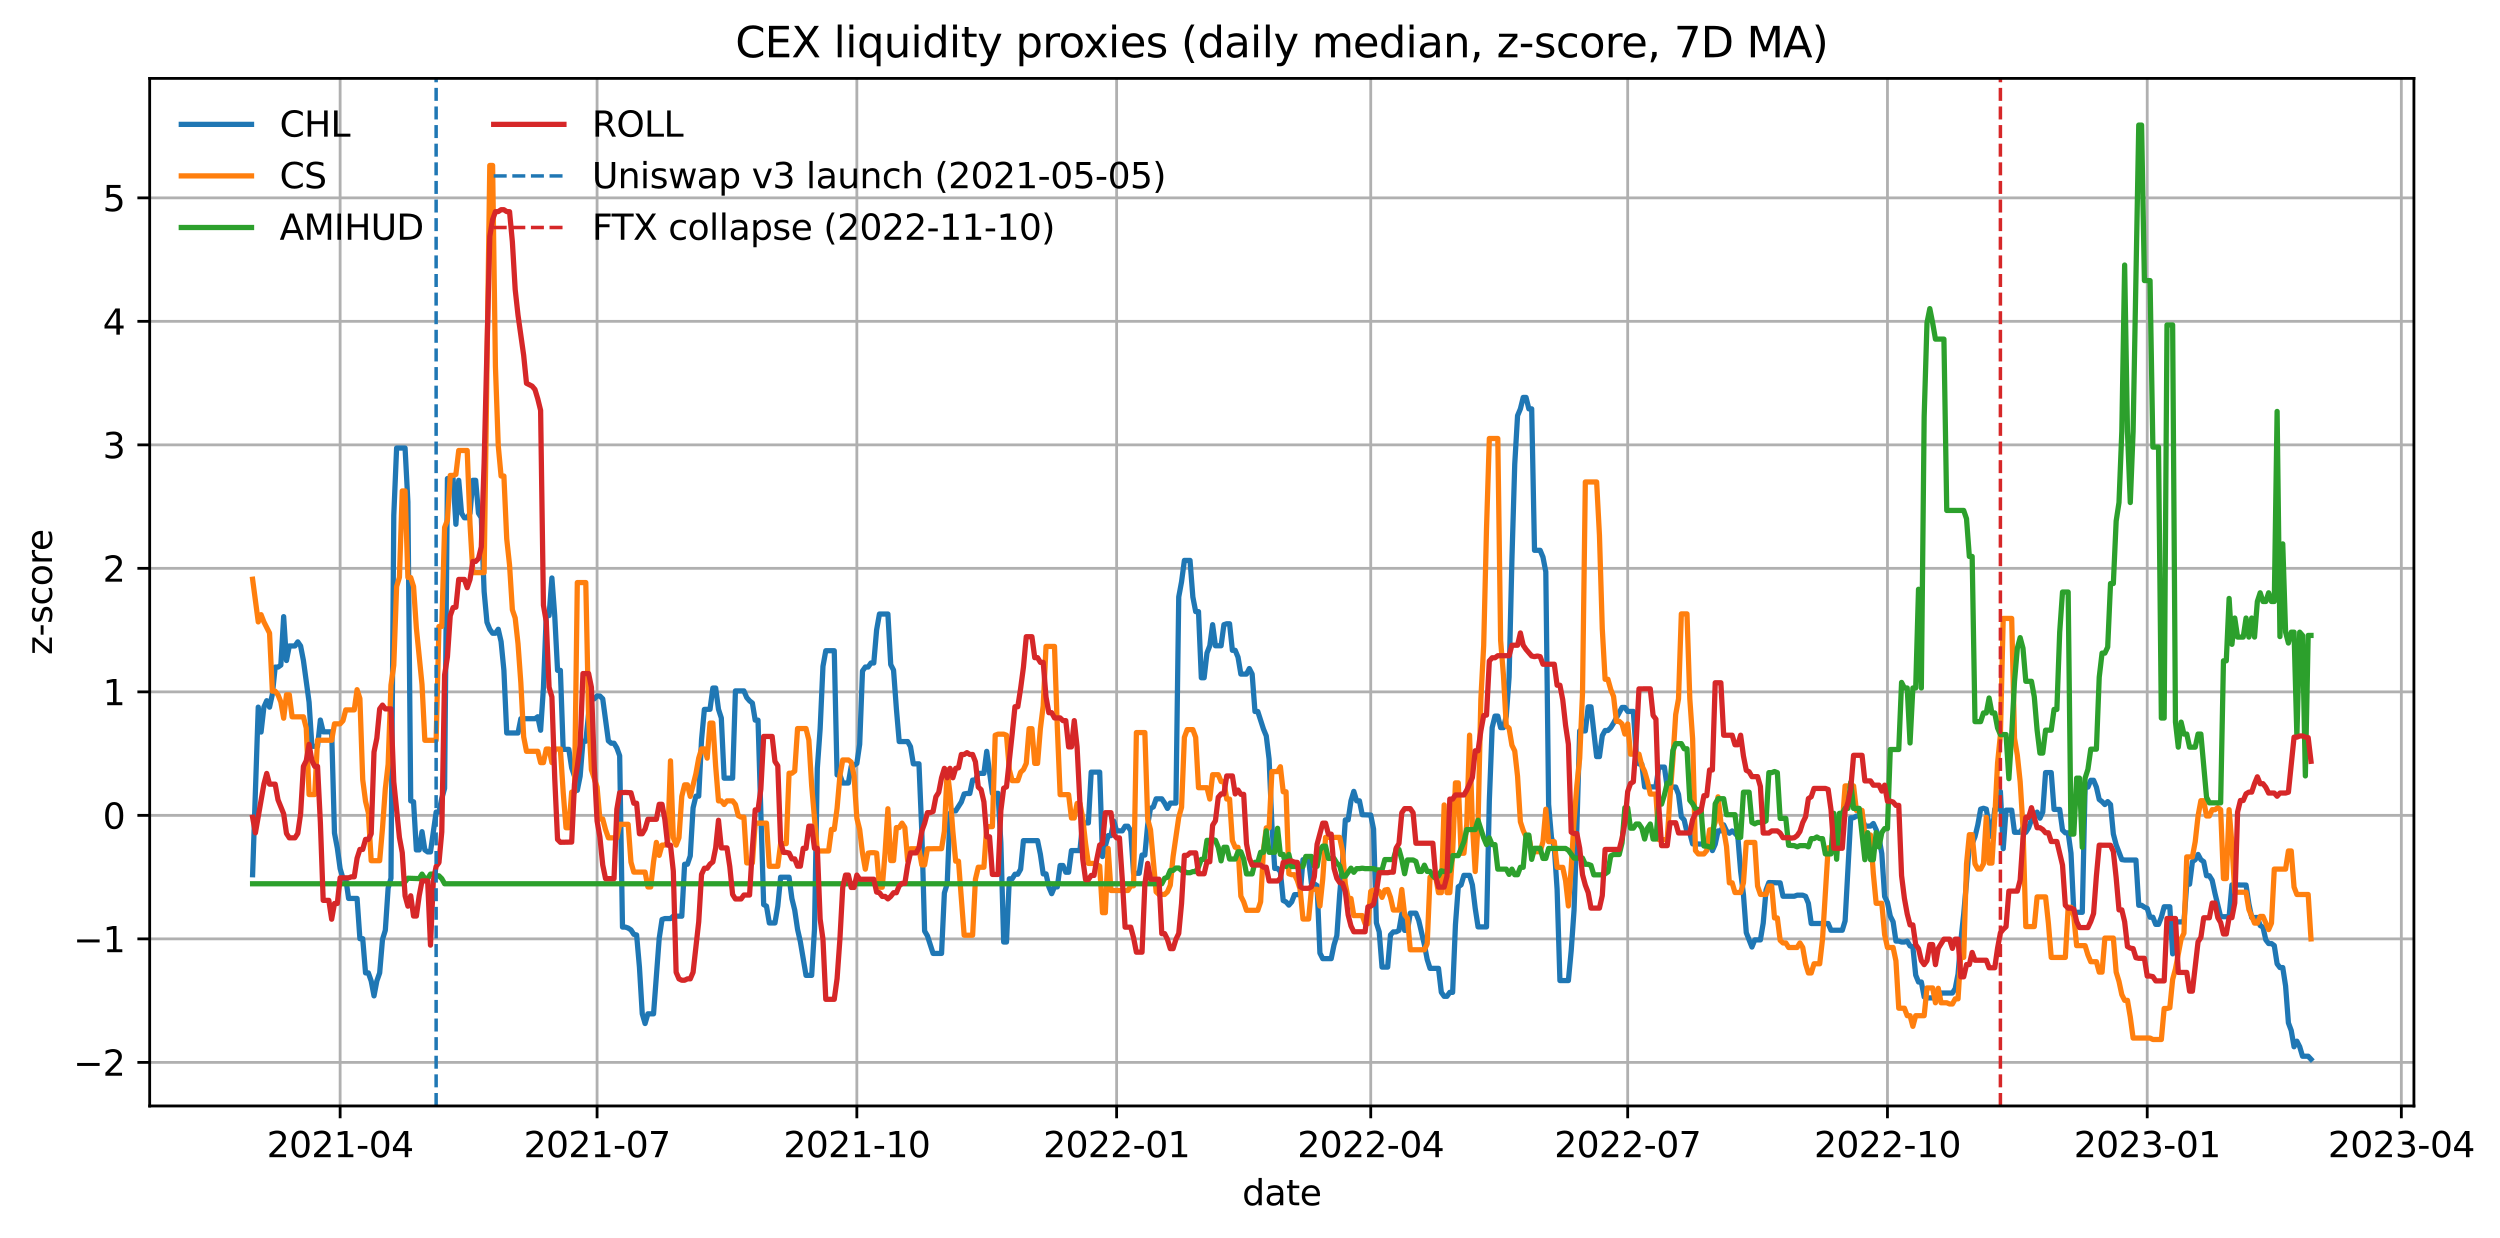 <?xml version="1.0" encoding="utf-8" standalone="no"?>
<!DOCTYPE svg PUBLIC "-//W3C//DTD SVG 1.1//EN"
  "http://www.w3.org/Graphics/SVG/1.1/DTD/svg11.dtd">
<svg xmlns:xlink="http://www.w3.org/1999/xlink" width="711.865pt" height="352.474pt" viewBox="0 0 711.865 352.474" xmlns="http://www.w3.org/2000/svg" version="1.1">
 <title>06_cex_proxies_timeseries_z</title>
 <defs>
  <style type="text/css">*{stroke-linejoin: round; stroke-linecap: butt}</style>
 </defs>
 <g id="figure_1">
  <g id="patch_1">
   <path d="M 0 352.474 
L 711.865 352.474 
L 711.865 0 
L 0 0 
z
" style="fill: #ffffff"/>
  </g>
  <g id="axes_1">
   <g id="patch_2">
    <path d="M 42.62 314.918 
L 687.352 314.918 
L 687.352 22.318 
L 42.62 22.318 
z
" style="fill: #ffffff"/>
   </g>
   <g id="matplotlib.axis_1">
    <g id="xtick_1">
     <g id="line2d_1">
      <path d="M 96.85 314.918 
L 96.85 22.318 
" clip-path="url(#p0fdeb41d41)" style="fill: none; stroke: #b0b0b0; stroke-width: 0.8; stroke-linecap: square"/>
     </g>
     <g id="line2d_2">
      <defs>
       <path id="m8f24b57774" d="M 0 0 
L 0 3.5 
" style="stroke: #000000; stroke-width: 0.8"/>
      </defs>
      <g>
       <use xlink:href="#m8f24b57774" x="96.85" y="314.918" style="stroke: #000000; stroke-width: 0.8"/>
      </g>
     </g>
     <g id="text_1">
      <!-- 2021-04 -->
      <g transform="translate(75.959 329.517) scale(0.1 -0.1)">
       <defs>
        <path id="DejaVuSans-32" d="M 1228 531 
L 3431 531 
L 3431 0 
L 469 0 
L 469 531 
Q 828 903 1448 1529 
Q 2069 2156 2228 2338 
Q 2531 2678 2651 2914 
Q 2772 3150 2772 3378 
Q 2772 3750 2511 3984 
Q 2250 4219 1831 4219 
Q 1534 4219 1204 4116 
Q 875 4013 500 3803 
L 500 4441 
Q 881 4594 1212 4672 
Q 1544 4750 1819 4750 
Q 2544 4750 2975 4387 
Q 3406 4025 3406 3419 
Q 3406 3131 3298 2873 
Q 3191 2616 2906 2266 
Q 2828 2175 2409 1742 
Q 1991 1309 1228 531 
z
" transform="scale(0.016)"/>
        <path id="DejaVuSans-30" d="M 2034 4250 
Q 1547 4250 1301 3770 
Q 1056 3291 1056 2328 
Q 1056 1369 1301 889 
Q 1547 409 2034 409 
Q 2525 409 2770 889 
Q 3016 1369 3016 2328 
Q 3016 3291 2770 3770 
Q 2525 4250 2034 4250 
z
M 2034 4750 
Q 2819 4750 3233 4129 
Q 3647 3509 3647 2328 
Q 3647 1150 3233 529 
Q 2819 -91 2034 -91 
Q 1250 -91 836 529 
Q 422 1150 422 2328 
Q 422 3509 836 4129 
Q 1250 4750 2034 4750 
z
" transform="scale(0.016)"/>
        <path id="DejaVuSans-31" d="M 794 531 
L 1825 531 
L 1825 4091 
L 703 3866 
L 703 4441 
L 1819 4666 
L 2450 4666 
L 2450 531 
L 3481 531 
L 3481 0 
L 794 0 
L 794 531 
z
" transform="scale(0.016)"/>
        <path id="DejaVuSans-2d" d="M 313 2009 
L 1997 2009 
L 1997 1497 
L 313 1497 
L 313 2009 
z
" transform="scale(0.016)"/>
        <path id="DejaVuSans-34" d="M 2419 4116 
L 825 1625 
L 2419 1625 
L 2419 4116 
z
M 2253 4666 
L 3047 4666 
L 3047 1625 
L 3713 1625 
L 3713 1100 
L 3047 1100 
L 3047 0 
L 2419 0 
L 2419 1100 
L 313 1100 
L 313 1709 
L 2253 4666 
z
" transform="scale(0.016)"/>
       </defs>
       <use xlink:href="#DejaVuSans-32"/>
       <use xlink:href="#DejaVuSans-30" transform="translate(63.623 0)"/>
       <use xlink:href="#DejaVuSans-32" transform="translate(127.246 0)"/>
       <use xlink:href="#DejaVuSans-31" transform="translate(190.869 0)"/>
       <use xlink:href="#DejaVuSans-2d" transform="translate(254.492 0)"/>
       <use xlink:href="#DejaVuSans-30" transform="translate(290.576 0)"/>
       <use xlink:href="#DejaVuSans-34" transform="translate(354.199 0)"/>
      </g>
     </g>
    </g>
    <g id="xtick_2">
     <g id="line2d_3">
      <path d="M 170.015 314.918 
L 170.015 22.318 
" clip-path="url(#p0fdeb41d41)" style="fill: none; stroke: #b0b0b0; stroke-width: 0.8; stroke-linecap: square"/>
     </g>
     <g id="line2d_4">
      <g>
       <use xlink:href="#m8f24b57774" x="170.015" y="314.918" style="stroke: #000000; stroke-width: 0.8"/>
      </g>
     </g>
     <g id="text_2">
      <!-- 2021-07 -->
      <g transform="translate(149.123 329.517) scale(0.1 -0.1)">
       <defs>
        <path id="DejaVuSans-37" d="M 525 4666 
L 3525 4666 
L 3525 4397 
L 1831 0 
L 1172 0 
L 2766 4134 
L 525 4134 
L 525 4666 
z
" transform="scale(0.016)"/>
       </defs>
       <use xlink:href="#DejaVuSans-32"/>
       <use xlink:href="#DejaVuSans-30" transform="translate(63.623 0)"/>
       <use xlink:href="#DejaVuSans-32" transform="translate(127.246 0)"/>
       <use xlink:href="#DejaVuSans-31" transform="translate(190.869 0)"/>
       <use xlink:href="#DejaVuSans-2d" transform="translate(254.492 0)"/>
       <use xlink:href="#DejaVuSans-30" transform="translate(290.576 0)"/>
       <use xlink:href="#DejaVuSans-37" transform="translate(354.199 0)"/>
      </g>
     </g>
    </g>
    <g id="xtick_3">
     <g id="line2d_5">
      <path d="M 243.983 314.918 
L 243.983 22.318 
" clip-path="url(#p0fdeb41d41)" style="fill: none; stroke: #b0b0b0; stroke-width: 0.8; stroke-linecap: square"/>
     </g>
     <g id="line2d_6">
      <g>
       <use xlink:href="#m8f24b57774" x="243.983" y="314.918" style="stroke: #000000; stroke-width: 0.8"/>
      </g>
     </g>
     <g id="text_3">
      <!-- 2021-10 -->
      <g transform="translate(223.092 329.517) scale(0.1 -0.1)">
       <use xlink:href="#DejaVuSans-32"/>
       <use xlink:href="#DejaVuSans-30" transform="translate(63.623 0)"/>
       <use xlink:href="#DejaVuSans-32" transform="translate(127.246 0)"/>
       <use xlink:href="#DejaVuSans-31" transform="translate(190.869 0)"/>
       <use xlink:href="#DejaVuSans-2d" transform="translate(254.492 0)"/>
       <use xlink:href="#DejaVuSans-31" transform="translate(290.576 0)"/>
       <use xlink:href="#DejaVuSans-30" transform="translate(354.199 0)"/>
      </g>
     </g>
    </g>
    <g id="xtick_4">
     <g id="line2d_7">
      <path d="M 317.952 314.918 
L 317.952 22.318 
" clip-path="url(#p0fdeb41d41)" style="fill: none; stroke: #b0b0b0; stroke-width: 0.8; stroke-linecap: square"/>
     </g>
     <g id="line2d_8">
      <g>
       <use xlink:href="#m8f24b57774" x="317.952" y="314.918" style="stroke: #000000; stroke-width: 0.8"/>
      </g>
     </g>
     <g id="text_4">
      <!-- 2022-01 -->
      <g transform="translate(297.06 329.517) scale(0.1 -0.1)">
       <use xlink:href="#DejaVuSans-32"/>
       <use xlink:href="#DejaVuSans-30" transform="translate(63.623 0)"/>
       <use xlink:href="#DejaVuSans-32" transform="translate(127.246 0)"/>
       <use xlink:href="#DejaVuSans-32" transform="translate(190.869 0)"/>
       <use xlink:href="#DejaVuSans-2d" transform="translate(254.492 0)"/>
       <use xlink:href="#DejaVuSans-30" transform="translate(290.576 0)"/>
       <use xlink:href="#DejaVuSans-31" transform="translate(354.199 0)"/>
      </g>
     </g>
    </g>
    <g id="xtick_5">
     <g id="line2d_9">
      <path d="M 390.312 314.918 
L 390.312 22.318 
" clip-path="url(#p0fdeb41d41)" style="fill: none; stroke: #b0b0b0; stroke-width: 0.8; stroke-linecap: square"/>
     </g>
     <g id="line2d_10">
      <g>
       <use xlink:href="#m8f24b57774" x="390.312" y="314.918" style="stroke: #000000; stroke-width: 0.8"/>
      </g>
     </g>
     <g id="text_5">
      <!-- 2022-04 -->
      <g transform="translate(369.421 329.517) scale(0.1 -0.1)">
       <use xlink:href="#DejaVuSans-32"/>
       <use xlink:href="#DejaVuSans-30" transform="translate(63.623 0)"/>
       <use xlink:href="#DejaVuSans-32" transform="translate(127.246 0)"/>
       <use xlink:href="#DejaVuSans-32" transform="translate(190.869 0)"/>
       <use xlink:href="#DejaVuSans-2d" transform="translate(254.492 0)"/>
       <use xlink:href="#DejaVuSans-30" transform="translate(290.576 0)"/>
       <use xlink:href="#DejaVuSans-34" transform="translate(354.199 0)"/>
      </g>
     </g>
    </g>
    <g id="xtick_6">
     <g id="line2d_11">
      <path d="M 463.477 314.918 
L 463.477 22.318 
" clip-path="url(#p0fdeb41d41)" style="fill: none; stroke: #b0b0b0; stroke-width: 0.8; stroke-linecap: square"/>
     </g>
     <g id="line2d_12">
      <g>
       <use xlink:href="#m8f24b57774" x="463.477" y="314.918" style="stroke: #000000; stroke-width: 0.8"/>
      </g>
     </g>
     <g id="text_6">
      <!-- 2022-07 -->
      <g transform="translate(442.585 329.517) scale(0.1 -0.1)">
       <use xlink:href="#DejaVuSans-32"/>
       <use xlink:href="#DejaVuSans-30" transform="translate(63.623 0)"/>
       <use xlink:href="#DejaVuSans-32" transform="translate(127.246 0)"/>
       <use xlink:href="#DejaVuSans-32" transform="translate(190.869 0)"/>
       <use xlink:href="#DejaVuSans-2d" transform="translate(254.492 0)"/>
       <use xlink:href="#DejaVuSans-30" transform="translate(290.576 0)"/>
       <use xlink:href="#DejaVuSans-37" transform="translate(354.199 0)"/>
      </g>
     </g>
    </g>
    <g id="xtick_7">
     <g id="line2d_13">
      <path d="M 537.445 314.918 
L 537.445 22.318 
" clip-path="url(#p0fdeb41d41)" style="fill: none; stroke: #b0b0b0; stroke-width: 0.8; stroke-linecap: square"/>
     </g>
     <g id="line2d_14">
      <g>
       <use xlink:href="#m8f24b57774" x="537.445" y="314.918" style="stroke: #000000; stroke-width: 0.8"/>
      </g>
     </g>
     <g id="text_7">
      <!-- 2022-10 -->
      <g transform="translate(516.554 329.517) scale(0.1 -0.1)">
       <use xlink:href="#DejaVuSans-32"/>
       <use xlink:href="#DejaVuSans-30" transform="translate(63.623 0)"/>
       <use xlink:href="#DejaVuSans-32" transform="translate(127.246 0)"/>
       <use xlink:href="#DejaVuSans-32" transform="translate(190.869 0)"/>
       <use xlink:href="#DejaVuSans-2d" transform="translate(254.492 0)"/>
       <use xlink:href="#DejaVuSans-31" transform="translate(290.576 0)"/>
       <use xlink:href="#DejaVuSans-30" transform="translate(354.199 0)"/>
      </g>
     </g>
    </g>
    <g id="xtick_8">
     <g id="line2d_15">
      <path d="M 611.414 314.918 
L 611.414 22.318 
" clip-path="url(#p0fdeb41d41)" style="fill: none; stroke: #b0b0b0; stroke-width: 0.8; stroke-linecap: square"/>
     </g>
     <g id="line2d_16">
      <g>
       <use xlink:href="#m8f24b57774" x="611.414" y="314.918" style="stroke: #000000; stroke-width: 0.8"/>
      </g>
     </g>
     <g id="text_8">
      <!-- 2023-01 -->
      <g transform="translate(590.522 329.517) scale(0.1 -0.1)">
       <defs>
        <path id="DejaVuSans-33" d="M 2597 2516 
Q 3050 2419 3304 2112 
Q 3559 1806 3559 1356 
Q 3559 666 3084 287 
Q 2609 -91 1734 -91 
Q 1441 -91 1130 -33 
Q 819 25 488 141 
L 488 750 
Q 750 597 1062 519 
Q 1375 441 1716 441 
Q 2309 441 2620 675 
Q 2931 909 2931 1356 
Q 2931 1769 2642 2001 
Q 2353 2234 1838 2234 
L 1294 2234 
L 1294 2753 
L 1863 2753 
Q 2328 2753 2575 2939 
Q 2822 3125 2822 3475 
Q 2822 3834 2567 4026 
Q 2313 4219 1838 4219 
Q 1578 4219 1281 4162 
Q 984 4106 628 3988 
L 628 4550 
Q 988 4650 1302 4700 
Q 1616 4750 1894 4750 
Q 2613 4750 3031 4423 
Q 3450 4097 3450 3541 
Q 3450 3153 3228 2886 
Q 3006 2619 2597 2516 
z
" transform="scale(0.016)"/>
       </defs>
       <use xlink:href="#DejaVuSans-32"/>
       <use xlink:href="#DejaVuSans-30" transform="translate(63.623 0)"/>
       <use xlink:href="#DejaVuSans-32" transform="translate(127.246 0)"/>
       <use xlink:href="#DejaVuSans-33" transform="translate(190.869 0)"/>
       <use xlink:href="#DejaVuSans-2d" transform="translate(254.492 0)"/>
       <use xlink:href="#DejaVuSans-30" transform="translate(290.576 0)"/>
       <use xlink:href="#DejaVuSans-31" transform="translate(354.199 0)"/>
      </g>
     </g>
    </g>
    <g id="xtick_9">
     <g id="line2d_17">
      <path d="M 683.774 314.918 
L 683.774 22.318 
" clip-path="url(#p0fdeb41d41)" style="fill: none; stroke: #b0b0b0; stroke-width: 0.8; stroke-linecap: square"/>
     </g>
     <g id="line2d_18">
      <g>
       <use xlink:href="#m8f24b57774" x="683.774" y="314.918" style="stroke: #000000; stroke-width: 0.8"/>
      </g>
     </g>
     <g id="text_9">
      <!-- 2023-04 -->
      <g transform="translate(662.883 329.517) scale(0.1 -0.1)">
       <use xlink:href="#DejaVuSans-32"/>
       <use xlink:href="#DejaVuSans-30" transform="translate(63.623 0)"/>
       <use xlink:href="#DejaVuSans-32" transform="translate(127.246 0)"/>
       <use xlink:href="#DejaVuSans-33" transform="translate(190.869 0)"/>
       <use xlink:href="#DejaVuSans-2d" transform="translate(254.492 0)"/>
       <use xlink:href="#DejaVuSans-30" transform="translate(290.576 0)"/>
       <use xlink:href="#DejaVuSans-34" transform="translate(354.199 0)"/>
      </g>
     </g>
    </g>
    <g id="text_10">
     <!-- date -->
     <g transform="translate(353.711 343.195) scale(0.1 -0.1)">
      <defs>
       <path id="DejaVuSans-64" d="M 2906 2969 
L 2906 4863 
L 3481 4863 
L 3481 0 
L 2906 0 
L 2906 525 
Q 2725 213 2448 61 
Q 2172 -91 1784 -91 
Q 1150 -91 751 415 
Q 353 922 353 1747 
Q 353 2572 751 3078 
Q 1150 3584 1784 3584 
Q 2172 3584 2448 3432 
Q 2725 3281 2906 2969 
z
M 947 1747 
Q 947 1113 1208 752 
Q 1469 391 1925 391 
Q 2381 391 2643 752 
Q 2906 1113 2906 1747 
Q 2906 2381 2643 2742 
Q 2381 3103 1925 3103 
Q 1469 3103 1208 2742 
Q 947 2381 947 1747 
z
" transform="scale(0.016)"/>
       <path id="DejaVuSans-61" d="M 2194 1759 
Q 1497 1759 1228 1600 
Q 959 1441 959 1056 
Q 959 750 1161 570 
Q 1363 391 1709 391 
Q 2188 391 2477 730 
Q 2766 1069 2766 1631 
L 2766 1759 
L 2194 1759 
z
M 3341 1997 
L 3341 0 
L 2766 0 
L 2766 531 
Q 2569 213 2275 61 
Q 1981 -91 1556 -91 
Q 1019 -91 701 211 
Q 384 513 384 1019 
Q 384 1609 779 1909 
Q 1175 2209 1959 2209 
L 2766 2209 
L 2766 2266 
Q 2766 2663 2505 2880 
Q 2244 3097 1772 3097 
Q 1472 3097 1187 3025 
Q 903 2953 641 2809 
L 641 3341 
Q 956 3463 1253 3523 
Q 1550 3584 1831 3584 
Q 2591 3584 2966 3190 
Q 3341 2797 3341 1997 
z
" transform="scale(0.016)"/>
       <path id="DejaVuSans-74" d="M 1172 4494 
L 1172 3500 
L 2356 3500 
L 2356 3053 
L 1172 3053 
L 1172 1153 
Q 1172 725 1289 603 
Q 1406 481 1766 481 
L 2356 481 
L 2356 0 
L 1766 0 
Q 1100 0 847 248 
Q 594 497 594 1153 
L 594 3053 
L 172 3053 
L 172 3500 
L 594 3500 
L 594 4494 
L 1172 4494 
z
" transform="scale(0.016)"/>
       <path id="DejaVuSans-65" d="M 3597 1894 
L 3597 1613 
L 953 1613 
Q 991 1019 1311 708 
Q 1631 397 2203 397 
Q 2534 397 2845 478 
Q 3156 559 3463 722 
L 3463 178 
Q 3153 47 2828 -22 
Q 2503 -91 2169 -91 
Q 1331 -91 842 396 
Q 353 884 353 1716 
Q 353 2575 817 3079 
Q 1281 3584 2069 3584 
Q 2775 3584 3186 3129 
Q 3597 2675 3597 1894 
z
M 3022 2063 
Q 3016 2534 2758 2815 
Q 2500 3097 2075 3097 
Q 1594 3097 1305 2825 
Q 1016 2553 972 2059 
L 3022 2063 
z
" transform="scale(0.016)"/>
      </defs>
      <use xlink:href="#DejaVuSans-64"/>
      <use xlink:href="#DejaVuSans-61" transform="translate(63.477 0)"/>
      <use xlink:href="#DejaVuSans-74" transform="translate(124.756 0)"/>
      <use xlink:href="#DejaVuSans-65" transform="translate(163.965 0)"/>
     </g>
    </g>
   </g>
   <g id="matplotlib.axis_2">
    <g id="ytick_1">
     <g id="line2d_19">
      <path d="M 42.62 302.508 
L 687.352 302.508 
" clip-path="url(#p0fdeb41d41)" style="fill: none; stroke: #b0b0b0; stroke-width: 0.8; stroke-linecap: square"/>
     </g>
     <g id="line2d_20">
      <defs>
       <path id="m4317d5d879" d="M 0 0 
L -3.5 0 
" style="stroke: #000000; stroke-width: 0.8"/>
      </defs>
      <g>
       <use xlink:href="#m4317d5d879" x="42.62" y="302.508" style="stroke: #000000; stroke-width: 0.8"/>
      </g>
     </g>
     <g id="text_11">
      <!-- −2 -->
      <g transform="translate(20.878 306.307) scale(0.1 -0.1)">
       <defs>
        <path id="DejaVuSans-2212" d="M 678 2272 
L 4684 2272 
L 4684 1741 
L 678 1741 
L 678 2272 
z
" transform="scale(0.016)"/>
       </defs>
       <use xlink:href="#DejaVuSans-2212"/>
       <use xlink:href="#DejaVuSans-32" transform="translate(83.789 0)"/>
      </g>
     </g>
    </g>
    <g id="ytick_2">
     <g id="line2d_21">
      <path d="M 42.62 267.34 
L 687.352 267.34 
" clip-path="url(#p0fdeb41d41)" style="fill: none; stroke: #b0b0b0; stroke-width: 0.8; stroke-linecap: square"/>
     </g>
     <g id="line2d_22">
      <g>
       <use xlink:href="#m4317d5d879" x="42.62" y="267.34" style="stroke: #000000; stroke-width: 0.8"/>
      </g>
     </g>
     <g id="text_12">
      <!-- −1 -->
      <g transform="translate(20.878 271.14) scale(0.1 -0.1)">
       <use xlink:href="#DejaVuSans-2212"/>
       <use xlink:href="#DejaVuSans-31" transform="translate(83.789 0)"/>
      </g>
     </g>
    </g>
    <g id="ytick_3">
     <g id="line2d_23">
      <path d="M 42.62 232.173 
L 687.352 232.173 
" clip-path="url(#p0fdeb41d41)" style="fill: none; stroke: #b0b0b0; stroke-width: 0.8; stroke-linecap: square"/>
     </g>
     <g id="line2d_24">
      <g>
       <use xlink:href="#m4317d5d879" x="42.62" y="232.173" style="stroke: #000000; stroke-width: 0.8"/>
      </g>
     </g>
     <g id="text_13">
      <!-- 0 -->
      <g transform="translate(29.258 235.972) scale(0.1 -0.1)">
       <use xlink:href="#DejaVuSans-30"/>
      </g>
     </g>
    </g>
    <g id="ytick_4">
     <g id="line2d_25">
      <path d="M 42.62 197.005 
L 687.352 197.005 
" clip-path="url(#p0fdeb41d41)" style="fill: none; stroke: #b0b0b0; stroke-width: 0.8; stroke-linecap: square"/>
     </g>
     <g id="line2d_26">
      <g>
       <use xlink:href="#m4317d5d879" x="42.62" y="197.005" style="stroke: #000000; stroke-width: 0.8"/>
      </g>
     </g>
     <g id="text_14">
      <!-- 1 -->
      <g transform="translate(29.258 200.805) scale(0.1 -0.1)">
       <use xlink:href="#DejaVuSans-31"/>
      </g>
     </g>
    </g>
    <g id="ytick_5">
     <g id="line2d_27">
      <path d="M 42.62 161.838 
L 687.352 161.838 
" clip-path="url(#p0fdeb41d41)" style="fill: none; stroke: #b0b0b0; stroke-width: 0.8; stroke-linecap: square"/>
     </g>
     <g id="line2d_28">
      <g>
       <use xlink:href="#m4317d5d879" x="42.62" y="161.838" style="stroke: #000000; stroke-width: 0.8"/>
      </g>
     </g>
     <g id="text_15">
      <!-- 2 -->
      <g transform="translate(29.258 165.637) scale(0.1 -0.1)">
       <use xlink:href="#DejaVuSans-32"/>
      </g>
     </g>
    </g>
    <g id="ytick_6">
     <g id="line2d_29">
      <path d="M 42.62 126.67 
L 687.352 126.67 
" clip-path="url(#p0fdeb41d41)" style="fill: none; stroke: #b0b0b0; stroke-width: 0.8; stroke-linecap: square"/>
     </g>
     <g id="line2d_30">
      <g>
       <use xlink:href="#m4317d5d879" x="42.62" y="126.67" style="stroke: #000000; stroke-width: 0.8"/>
      </g>
     </g>
     <g id="text_16">
      <!-- 3 -->
      <g transform="translate(29.258 130.469) scale(0.1 -0.1)">
       <use xlink:href="#DejaVuSans-33"/>
      </g>
     </g>
    </g>
    <g id="ytick_7">
     <g id="line2d_31">
      <path d="M 42.62 91.503 
L 687.352 91.503 
" clip-path="url(#p0fdeb41d41)" style="fill: none; stroke: #b0b0b0; stroke-width: 0.8; stroke-linecap: square"/>
     </g>
     <g id="line2d_32">
      <g>
       <use xlink:href="#m4317d5d879" x="42.62" y="91.503" style="stroke: #000000; stroke-width: 0.8"/>
      </g>
     </g>
     <g id="text_17">
      <!-- 4 -->
      <g transform="translate(29.258 95.302) scale(0.1 -0.1)">
       <use xlink:href="#DejaVuSans-34"/>
      </g>
     </g>
    </g>
    <g id="ytick_8">
     <g id="line2d_33">
      <path d="M 42.62 56.335 
L 687.352 56.335 
" clip-path="url(#p0fdeb41d41)" style="fill: none; stroke: #b0b0b0; stroke-width: 0.8; stroke-linecap: square"/>
     </g>
     <g id="line2d_34">
      <g>
       <use xlink:href="#m4317d5d879" x="42.62" y="56.335" style="stroke: #000000; stroke-width: 0.8"/>
      </g>
     </g>
     <g id="text_18">
      <!-- 5 -->
      <g transform="translate(29.258 60.134) scale(0.1 -0.1)">
       <defs>
        <path id="DejaVuSans-35" d="M 691 4666 
L 3169 4666 
L 3169 4134 
L 1269 4134 
L 1269 2991 
Q 1406 3038 1543 3061 
Q 1681 3084 1819 3084 
Q 2600 3084 3056 2656 
Q 3513 2228 3513 1497 
Q 3513 744 3044 326 
Q 2575 -91 1722 -91 
Q 1428 -91 1123 -41 
Q 819 9 494 109 
L 494 744 
Q 775 591 1075 516 
Q 1375 441 1709 441 
Q 2250 441 2565 725 
Q 2881 1009 2881 1497 
Q 2881 1984 2565 2268 
Q 2250 2553 1709 2553 
Q 1456 2553 1204 2497 
Q 953 2441 691 2322 
L 691 4666 
z
" transform="scale(0.016)"/>
       </defs>
       <use xlink:href="#DejaVuSans-35"/>
      </g>
     </g>
    </g>
    <g id="text_19">
     <!-- z-score -->
     <g transform="translate(14.798 186.479) rotate(-90) scale(0.1 -0.1)">
      <defs>
       <path id="DejaVuSans-7a" d="M 353 3500 
L 3084 3500 
L 3084 2975 
L 922 459 
L 3084 459 
L 3084 0 
L 275 0 
L 275 525 
L 2438 3041 
L 353 3041 
L 353 3500 
z
" transform="scale(0.016)"/>
       <path id="DejaVuSans-73" d="M 2834 3397 
L 2834 2853 
Q 2591 2978 2328 3040 
Q 2066 3103 1784 3103 
Q 1356 3103 1142 2972 
Q 928 2841 928 2578 
Q 928 2378 1081 2264 
Q 1234 2150 1697 2047 
L 1894 2003 
Q 2506 1872 2764 1633 
Q 3022 1394 3022 966 
Q 3022 478 2636 193 
Q 2250 -91 1575 -91 
Q 1294 -91 989 -36 
Q 684 19 347 128 
L 347 722 
Q 666 556 975 473 
Q 1284 391 1588 391 
Q 1994 391 2212 530 
Q 2431 669 2431 922 
Q 2431 1156 2273 1281 
Q 2116 1406 1581 1522 
L 1381 1569 
Q 847 1681 609 1914 
Q 372 2147 372 2553 
Q 372 3047 722 3315 
Q 1072 3584 1716 3584 
Q 2034 3584 2315 3537 
Q 2597 3491 2834 3397 
z
" transform="scale(0.016)"/>
       <path id="DejaVuSans-63" d="M 3122 3366 
L 3122 2828 
Q 2878 2963 2633 3030 
Q 2388 3097 2138 3097 
Q 1578 3097 1268 2742 
Q 959 2388 959 1747 
Q 959 1106 1268 751 
Q 1578 397 2138 397 
Q 2388 397 2633 464 
Q 2878 531 3122 666 
L 3122 134 
Q 2881 22 2623 -34 
Q 2366 -91 2075 -91 
Q 1284 -91 818 406 
Q 353 903 353 1747 
Q 353 2603 823 3093 
Q 1294 3584 2113 3584 
Q 2378 3584 2631 3529 
Q 2884 3475 3122 3366 
z
" transform="scale(0.016)"/>
       <path id="DejaVuSans-6f" d="M 1959 3097 
Q 1497 3097 1228 2736 
Q 959 2375 959 1747 
Q 959 1119 1226 758 
Q 1494 397 1959 397 
Q 2419 397 2687 759 
Q 2956 1122 2956 1747 
Q 2956 2369 2687 2733 
Q 2419 3097 1959 3097 
z
M 1959 3584 
Q 2709 3584 3137 3096 
Q 3566 2609 3566 1747 
Q 3566 888 3137 398 
Q 2709 -91 1959 -91 
Q 1206 -91 779 398 
Q 353 888 353 1747 
Q 353 2609 779 3096 
Q 1206 3584 1959 3584 
z
" transform="scale(0.016)"/>
       <path id="DejaVuSans-72" d="M 2631 2963 
Q 2534 3019 2420 3045 
Q 2306 3072 2169 3072 
Q 1681 3072 1420 2755 
Q 1159 2438 1159 1844 
L 1159 0 
L 581 0 
L 581 3500 
L 1159 3500 
L 1159 2956 
Q 1341 3275 1631 3429 
Q 1922 3584 2338 3584 
Q 2397 3584 2469 3576 
Q 2541 3569 2628 3553 
L 2631 2963 
z
" transform="scale(0.016)"/>
      </defs>
      <use xlink:href="#DejaVuSans-7a"/>
      <use xlink:href="#DejaVuSans-2d" transform="translate(52.49 0)"/>
      <use xlink:href="#DejaVuSans-73" transform="translate(88.574 0)"/>
      <use xlink:href="#DejaVuSans-63" transform="translate(140.674 0)"/>
      <use xlink:href="#DejaVuSans-6f" transform="translate(195.654 0)"/>
      <use xlink:href="#DejaVuSans-72" transform="translate(256.836 0)"/>
      <use xlink:href="#DejaVuSans-65" transform="translate(295.699 0)"/>
     </g>
    </g>
   </g>
   <g id="line2d_35">
    <path d="M 71.926 249.076 
L 73.534 201.358 
L 74.338 208.45 
L 75.142 201.358 
L 75.946 199.524 
L 76.75 201.358 
L 77.554 197.69 
L 78.358 189.954 
L 79.162 189.954 
L 79.966 189.389 
L 80.77 175.588 
L 81.574 188.078 
L 82.378 183.932 
L 83.986 183.932 
L 84.79 182.772 
L 85.594 183.932 
L 86.398 188.078 
L 88.006 199.921 
L 88.81 212.505 
L 90.418 212.505 
L 91.222 205.032 
L 92.026 208.39 
L 94.438 208.39 
L 95.242 237.214 
L 96.046 241.466 
L 96.85 247.358 
L 97.654 250.081 
L 98.458 250.175 
L 99.262 255.829 
L 101.674 255.829 
L 102.478 267.286 
L 103.282 267.286 
L 104.086 277.028 
L 104.89 277.028 
L 105.694 279.326 
L 106.499 283.571 
L 107.303 279.326 
L 108.107 277.028 
L 108.911 267.511 
L 109.715 264.912 
L 110.519 252.893 
L 111.323 250.083 
L 112.127 146.803 
L 112.931 127.581 
L 115.343 127.581 
L 116.147 142.955 
L 116.951 228.036 
L 117.755 228.309 
L 118.559 242.014 
L 119.363 242.014 
L 120.167 236.817 
L 120.971 242.014 
L 121.775 242.583 
L 122.579 242.583 
L 124.187 231.237 
L 124.991 231.237 
L 125.795 227.337 
L 126.599 224.495 
L 127.403 136.269 
L 129.011 136.269 
L 129.815 149.286 
L 130.619 136.772 
L 131.423 146.143 
L 132.227 147.431 
L 133.031 147.431 
L 133.835 146.143 
L 134.639 136.772 
L 135.443 136.772 
L 136.247 146.143 
L 137.051 147.431 
L 137.855 168.47 
L 138.659 177.187 
L 139.463 179.183 
L 140.267 180.307 
L 141.071 180.307 
L 141.875 179.183 
L 142.679 182.684 
L 143.483 190.867 
L 144.287 208.71 
L 147.503 208.71 
L 148.307 204.656 
L 152.327 204.656 
L 153.131 204.088 
L 153.935 207.933 
L 154.739 195.873 
L 155.543 175.273 
L 156.347 175.273 
L 157.151 164.58 
L 157.955 175.273 
L 158.759 190.882 
L 159.563 190.882 
L 160.367 213.383 
L 161.975 213.383 
L 162.779 218.64 
L 163.583 221.02 
L 164.387 225.042 
L 165.191 221.02 
L 165.995 211.062 
L 166.799 211.062 
L 167.603 203.218 
L 168.407 198.987 
L 169.211 198.987 
L 170.015 198.183 
L 170.819 198.183 
L 171.623 198.987 
L 173.231 210.949 
L 174.035 211.631 
L 174.839 211.631 
L 175.643 212.967 
L 176.447 215.202 
L 177.251 263.98 
L 178.055 263.98 
L 178.859 264.255 
L 179.663 264.784 
L 180.467 266.033 
L 181.271 266.226 
L 182.075 275.37 
L 182.879 288.685 
L 183.683 291.442 
L 184.487 288.685 
L 186.095 288.685 
L 187.703 267.195 
L 188.507 261.823 
L 189.311 261.561 
L 190.919 261.561 
L 191.723 260.883 
L 194.135 260.883 
L 194.939 246.092 
L 195.743 246.092 
L 196.547 243.711 
L 197.351 230.03 
L 198.155 226.706 
L 198.959 226.706 
L 199.763 210.583 
L 200.567 202.001 
L 202.175 201.966 
L 202.979 195.922 
L 203.783 195.922 
L 204.587 201.966 
L 205.391 204.446 
L 206.195 221.576 
L 208.607 221.576 
L 209.411 196.725 
L 211.823 196.725 
L 212.627 198.631 
L 213.431 199.557 
L 214.235 200.19 
L 215.039 205.059 
L 215.843 205.059 
L 217.451 257.577 
L 218.255 258.026 
L 219.059 262.803 
L 220.667 262.803 
L 221.471 258.026 
L 222.275 249.78 
L 224.687 249.78 
L 225.491 255.879 
L 226.295 259.148 
L 227.099 264.619 
L 227.903 268.167 
L 229.511 277.735 
L 231.119 277.735 
L 231.923 264.619 
L 232.727 218.783 
L 233.531 207.529 
L 234.335 189.742 
L 235.139 185.291 
L 237.551 185.291 
L 238.355 220.641 
L 239.159 220.641 
L 239.963 222.961 
L 241.571 222.961 
L 242.375 218.237 
L 243.179 217.919 
L 243.983 217.391 
L 244.787 211.949 
L 245.591 191.063 
L 246.395 189.931 
L 247.199 189.931 
L 248.003 188.785 
L 248.807 188.785 
L 249.611 179.366 
L 250.415 174.84 
L 252.827 174.84 
L 253.631 189.243 
L 254.435 190.825 
L 255.239 201.789 
L 256.043 211.154 
L 258.455 211.154 
L 259.259 212.615 
L 260.063 217.496 
L 261.671 217.496 
L 262.475 236.574 
L 263.279 265.118 
L 264.083 266.485 
L 265.691 271.479 
L 268.103 271.479 
L 268.907 254.261 
L 269.711 251.663 
L 270.515 231.579 
L 271.32 230.892 
L 272.124 230.892 
L 273.732 228.365 
L 274.536 226.073 
L 275.34 225.941 
L 276.144 225.941 
L 276.948 222.128 
L 277.752 222.128 
L 278.556 220.216 
L 280.164 220.216 
L 280.968 213.948 
L 282.576 225.9 
L 284.184 225.9 
L 284.988 239.933 
L 285.792 268.233 
L 286.596 268.233 
L 287.4 250.24 
L 288.204 250.24 
L 289.008 248.93 
L 289.812 248.93 
L 290.616 247.506 
L 291.42 239.362 
L 295.44 239.362 
L 296.244 243.26 
L 297.048 248.838 
L 297.852 248.838 
L 298.656 252.537 
L 299.46 254.467 
L 300.264 252.537 
L 301.068 252.537 
L 301.872 246.444 
L 302.676 246.444 
L 303.48 248.364 
L 304.284 248.364 
L 305.088 242.2 
L 307.5 242.2 
L 308.304 234.318 
L 309.912 234.318 
L 310.716 219.862 
L 313.128 219.862 
L 313.932 243.899 
L 315.54 237.936 
L 316.344 237.936 
L 317.148 233.837 
L 317.952 236.582 
L 319.56 236.582 
L 320.364 235.263 
L 321.168 235.263 
L 321.972 236.582 
L 322.776 248.665 
L 324.384 248.665 
L 325.188 243.473 
L 325.992 243.473 
L 326.796 234.836 
L 327.6 230.195 
L 328.404 229.769 
L 329.208 227.467 
L 330.816 227.467 
L 331.62 228.684 
L 332.424 230.195 
L 333.228 228.684 
L 334.836 228.684 
L 335.64 169.982 
L 336.444 165.645 
L 337.248 159.576 
L 338.856 159.576 
L 339.66 169.982 
L 340.464 174.152 
L 341.268 174.152 
L 342.072 192.985 
L 342.876 192.985 
L 343.68 185.939 
L 344.484 183.878 
L 345.288 177.875 
L 346.092 183.878 
L 347.7 183.878 
L 348.504 177.875 
L 349.308 177.613 
L 350.112 177.613 
L 350.916 185.18 
L 351.72 185.18 
L 352.524 187.136 
L 353.328 191.943 
L 354.936 191.943 
L 355.74 190.367 
L 356.544 191.943 
L 357.348 202.594 
L 358.152 202.594 
L 359.76 207.587 
L 360.564 209.546 
L 361.368 216.168 
L 362.172 234.967 
L 362.976 247.291 
L 363.78 247.291 
L 364.584 248.177 
L 365.388 256.421 
L 366.192 256.812 
L 366.996 257.731 
L 367.8 256.812 
L 368.604 254.752 
L 370.212 254.752 
L 371.016 244.806 
L 372.624 244.806 
L 373.428 251.66 
L 374.232 251.66 
L 375.036 252.188 
L 375.84 271.378 
L 376.644 272.973 
L 379.056 272.973 
L 379.86 269.049 
L 380.664 266.413 
L 381.468 254.693 
L 382.272 245.629 
L 383.076 233.452 
L 383.88 233.452 
L 384.684 228.03 
L 385.488 225.342 
L 386.292 228.03 
L 387.096 228.03 
L 387.9 231.989 
L 390.312 232.072 
L 391.116 236.088 
L 391.92 262.791 
L 392.724 265.346 
L 393.528 275.377 
L 395.136 275.377 
L 395.94 266.211 
L 396.744 265.346 
L 397.548 265.346 
L 398.352 264.921 
L 399.156 260.184 
L 399.96 264.921 
L 400.764 264.921 
L 401.568 260.024 
L 403.176 260.024 
L 403.98 262.107 
L 405.588 268.988 
L 406.392 273.221 
L 407.196 275.738 
L 409.608 275.738 
L 410.412 282.567 
L 411.216 283.697 
L 412.02 283.697 
L 412.824 282.567 
L 413.628 282.567 
L 414.432 263.286 
L 415.236 252.523 
L 416.04 251.969 
L 416.844 249.248 
L 418.452 249.248 
L 419.256 251.969 
L 420.06 258.639 
L 420.864 263.923 
L 423.276 263.923 
L 424.08 228.021 
L 424.884 207.192 
L 425.688 203.911 
L 426.492 203.911 
L 427.296 207.192 
L 428.1 207.192 
L 428.904 203.911 
L 429.708 192.772 
L 430.512 159.369 
L 431.316 132.195 
L 432.12 118.349 
L 432.924 116.422 
L 433.728 113.17 
L 434.532 113.17 
L 435.337 116.422 
L 436.141 116.422 
L 436.945 156.703 
L 438.553 156.703 
L 439.357 158.645 
L 440.161 162.813 
L 440.965 229.045 
L 441.769 238.452 
L 442.573 241.079 
L 443.377 253.228 
L 444.181 279.206 
L 446.593 279.206 
L 447.397 270.667 
L 448.201 259.195 
L 449.005 235.693 
L 449.809 208.113 
L 451.417 208.113 
L 452.221 201.273 
L 453.025 201.273 
L 454.633 215.438 
L 455.437 215.438 
L 456.241 209.483 
L 457.045 208.003 
L 457.849 208.003 
L 458.653 207.22 
L 459.457 205.89 
L 461.869 201.443 
L 462.673 201.443 
L 463.477 202.575 
L 465.085 202.575 
L 465.889 214.282 
L 466.693 217.516 
L 467.497 217.591 
L 468.301 224.066 
L 471.517 224.066 
L 472.321 218.425 
L 473.929 218.425 
L 474.733 224.196 
L 476.341 224.11 
L 477.145 224.11 
L 477.949 226.181 
L 478.753 232.61 
L 479.557 233.468 
L 480.361 236.952 
L 481.165 237.193 
L 481.969 240.294 
L 486.793 240.38 
L 487.597 242.203 
L 488.401 240.38 
L 489.205 236.602 
L 490.009 236.602 
L 490.813 234.878 
L 491.617 236.602 
L 492.421 237.263 
L 493.225 236.602 
L 494.029 237.263 
L 494.833 238.148 
L 495.637 248.098 
L 496.441 254.746 
L 497.245 265.572 
L 498.853 269.666 
L 499.657 267.635 
L 501.265 267.635 
L 502.069 262.851 
L 502.873 253.424 
L 503.677 251.303 
L 506.893 251.388 
L 507.697 255.199 
L 510.913 255.199 
L 511.717 254.903 
L 513.325 254.903 
L 514.129 255.228 
L 514.933 257.214 
L 515.737 262.962 
L 520.561 262.962 
L 521.365 264.88 
L 524.581 264.88 
L 525.385 262.238 
L 526.993 232.854 
L 527.797 232.854 
L 528.601 232.365 
L 529.405 232.365 
L 530.209 232.854 
L 531.013 235.229 
L 532.621 235.229 
L 533.425 234.493 
L 534.229 236.261 
L 535.033 238.569 
L 535.837 243.048 
L 536.641 255.259 
L 537.445 256.964 
L 538.249 260.867 
L 539.053 262.475 
L 539.857 267.966 
L 540.661 267.966 
L 541.465 268.241 
L 542.269 268.241 
L 543.073 267.966 
L 543.877 269.352 
L 544.681 269.628 
L 545.485 277.654 
L 546.289 279.622 
L 547.093 279.622 
L 547.897 283.862 
L 548.701 284.149 
L 550.309 284.149 
L 551.113 283.862 
L 551.917 284.149 
L 552.721 282.754 
L 555.937 282.754 
L 556.741 281.486 
L 557.545 277.346 
L 558.349 267.829 
L 559.153 260.268 
L 559.957 251.099 
L 560.761 240.237 
L 561.565 240.237 
L 562.369 238.257 
L 563.173 234.878 
L 563.977 230.403 
L 564.781 230.151 
L 565.585 230.403 
L 566.389 234.878 
L 567.193 238.257 
L 567.997 230.403 
L 568.801 230.403 
L 569.605 225.388 
L 570.409 241.647 
L 571.213 230.693 
L 572.821 230.693 
L 573.625 236.985 
L 575.233 236.985 
L 576.037 235.702 
L 576.841 236.985 
L 577.645 235.702 
L 578.449 233.432 
L 579.253 232.975 
L 580.057 231.253 
L 580.861 232.975 
L 581.665 231.253 
L 582.469 219.991 
L 584.077 219.991 
L 584.881 230.479 
L 586.489 230.479 
L 587.293 236.362 
L 588.097 237.146 
L 588.901 237.146 
L 589.705 242.948 
L 590.509 259.779 
L 592.921 259.779 
L 593.725 224.122 
L 594.529 224.122 
L 595.333 222.181 
L 596.137 222.181 
L 596.941 224.122 
L 597.745 227.65 
L 598.549 228.258 
L 599.353 229.092 
L 600.158 228.258 
L 600.962 229.092 
L 601.766 237.476 
L 602.57 240.564 
L 604.178 244.761 
L 604.982 244.886 
L 608.198 244.886 
L 609.002 257.773 
L 609.806 257.773 
L 610.61 258.307 
L 611.414 258.672 
L 612.218 261.178 
L 613.022 261.178 
L 613.826 263.206 
L 614.63 263.206 
L 615.434 261.178 
L 616.238 258.196 
L 617.846 258.196 
L 618.65 271.604 
L 619.454 262.514 
L 621.866 262.514 
L 622.67 251.764 
L 623.474 251.764 
L 624.278 245.362 
L 625.082 244.799 
L 625.886 243.301 
L 626.69 244.799 
L 627.494 245.362 
L 628.298 249.365 
L 629.102 249.365 
L 629.906 250.663 
L 630.71 254.414 
L 632.318 261.027 
L 634.73 261.027 
L 635.534 251.969 
L 639.554 252.023 
L 640.358 257.362 
L 641.162 261.247 
L 642.77 261.247 
L 643.574 263.533 
L 644.378 264.022 
L 645.182 267.626 
L 645.986 268.668 
L 646.79 268.668 
L 647.594 269.258 
L 648.398 274.446 
L 649.202 275.507 
L 650.006 275.507 
L 650.81 280.754 
L 651.614 291.256 
L 652.418 293.424 
L 653.222 298.058 
L 654.026 296.474 
L 654.83 298.058 
L 655.634 300.758 
L 657.242 300.758 
L 658.046 301.618 
L 658.046 301.618 
" clip-path="url(#p0fdeb41d41)" style="fill: none; stroke: #1f77b4; stroke-width: 1.5; stroke-linecap: square"/>
   </g>
   <g id="line2d_36">
    <path d="M 71.926 164.936 
L 73.534 177.087 
L 74.338 175.025 
L 75.142 177.087 
L 76.75 180.268 
L 77.554 196.816 
L 78.358 196.816 
L 79.162 197.829 
L 79.966 199.891 
L 80.77 204.505 
L 81.574 197.829 
L 82.378 197.829 
L 83.182 204.107 
L 86.398 204.107 
L 87.202 207.277 
L 88.006 226.244 
L 89.614 226.244 
L 90.418 210.785 
L 94.438 210.785 
L 95.242 206.104 
L 96.85 206.104 
L 97.654 205.23 
L 98.458 202.132 
L 100.87 202.132 
L 101.674 196.387 
L 102.478 198.89 
L 103.282 222.003 
L 104.086 228.172 
L 104.89 231.446 
L 105.694 245.075 
L 108.107 245.075 
L 108.911 235.886 
L 109.715 224.633 
L 110.519 217.61 
L 111.323 195.079 
L 112.127 189.461 
L 112.931 167.006 
L 113.735 164.397 
L 114.539 139.793 
L 115.343 139.793 
L 116.147 164.397 
L 116.951 164.467 
L 117.755 167.006 
L 118.559 178.853 
L 120.167 194.924 
L 120.971 210.793 
L 124.187 210.793 
L 124.991 178.374 
L 125.795 178.374 
L 126.599 150.187 
L 127.403 148.127 
L 128.207 135.38 
L 129.011 135.38 
L 129.815 135.087 
L 130.619 128.274 
L 133.031 128.274 
L 133.835 149.234 
L 134.639 163.046 
L 137.855 163.046 
L 139.463 47.116 
L 140.267 47.116 
L 141.071 104.32 
L 141.875 126.915 
L 142.679 135.545 
L 143.483 135.545 
L 144.287 153.44 
L 145.091 160.895 
L 145.895 173.635 
L 146.699 175.972 
L 147.503 183.317 
L 148.307 194.438 
L 149.111 209.795 
L 149.915 213.934 
L 153.131 213.934 
L 153.935 217.15 
L 154.739 217.15 
L 155.543 213.29 
L 156.347 213.29 
L 157.151 217.15 
L 157.955 213.29 
L 159.563 213.29 
L 160.367 225.566 
L 161.171 235.696 
L 161.975 235.696 
L 162.779 225.566 
L 163.583 225.566 
L 164.387 165.881 
L 166.799 165.881 
L 167.603 204.241 
L 168.407 219.212 
L 170.015 224.113 
L 170.819 233.199 
L 171.623 233.199 
L 172.427 236.248 
L 173.231 238.562 
L 175.643 238.562 
L 176.447 234.716 
L 178.859 234.716 
L 179.663 245.478 
L 180.467 248.324 
L 183.683 248.324 
L 184.487 252.554 
L 185.291 252.554 
L 186.095 245.413 
L 186.899 239.87 
L 187.703 243.561 
L 188.507 240.641 
L 189.311 240.641 
L 190.115 239.87 
L 190.919 216.649 
L 191.723 238.542 
L 192.527 240.641 
L 193.331 238.542 
L 194.135 226.764 
L 194.939 223.485 
L 195.743 223.485 
L 196.547 226.764 
L 198.155 220.317 
L 198.959 215.872 
L 199.763 213.243 
L 200.567 213.243 
L 201.371 215.872 
L 202.175 205.906 
L 202.979 205.906 
L 203.783 218.199 
L 204.587 228.046 
L 205.391 228.046 
L 206.195 229.078 
L 206.999 228.046 
L 208.607 228.046 
L 209.411 229.078 
L 210.215 232.243 
L 211.019 232.688 
L 211.823 232.688 
L 212.627 245.706 
L 214.235 245.706 
L 215.039 234.392 
L 218.255 234.392 
L 219.059 246.677 
L 221.471 246.677 
L 222.275 240.225 
L 223.883 240.225 
L 224.687 220.176 
L 225.491 220.176 
L 226.295 219.573 
L 227.099 207.456 
L 229.511 207.456 
L 230.315 210.729 
L 231.119 223.69 
L 232.727 242.304 
L 235.943 242.304 
L 236.747 236.17 
L 237.551 236.17 
L 238.355 230.155 
L 239.159 220.901 
L 239.963 216.395 
L 241.571 216.395 
L 242.375 217.01 
L 243.179 220.901 
L 243.983 232.987 
L 244.787 236.182 
L 245.591 242.927 
L 246.395 247.486 
L 247.199 242.927 
L 248.003 242.795 
L 248.807 242.795 
L 249.611 242.927 
L 250.415 252.641 
L 251.219 252.641 
L 252.023 242.795 
L 252.827 230.295 
L 253.631 245.04 
L 254.435 245.04 
L 255.239 235.648 
L 256.043 235.648 
L 256.847 234.392 
L 257.651 235.648 
L 258.455 245.04 
L 259.259 241.688 
L 261.671 241.688 
L 262.475 246.277 
L 263.279 246.277 
L 264.083 241.688 
L 267.299 241.656 
L 268.103 241.656 
L 268.907 236.701 
L 269.711 219.219 
L 270.515 226.113 
L 271.32 236.701 
L 272.124 245.218 
L 272.928 245.218 
L 274.536 266.298 
L 276.948 266.298 
L 277.752 250.333 
L 278.556 246.936 
L 280.164 246.936 
L 280.968 235.371 
L 282.576 235.371 
L 283.38 209.356 
L 284.184 209.051 
L 285.792 209.051 
L 286.596 209.356 
L 287.4 219.148 
L 288.204 222.281 
L 289.812 222.281 
L 290.616 219.896 
L 291.42 219.148 
L 292.224 217.37 
L 293.028 207.491 
L 293.832 207.491 
L 294.636 217.37 
L 295.44 217.37 
L 296.244 207.491 
L 297.048 200.958 
L 297.852 184.067 
L 300.264 184.067 
L 301.068 207.205 
L 301.872 226.277 
L 304.284 226.277 
L 305.088 232.92 
L 305.892 232.92 
L 306.696 228.779 
L 307.5 228.779 
L 308.304 232.92 
L 309.108 240.194 
L 309.912 245.853 
L 311.52 245.853 
L 312.324 246.177 
L 313.128 246.627 
L 313.932 259.877 
L 314.736 259.877 
L 315.54 241.578 
L 316.344 253.562 
L 321.168 253.562 
L 321.972 252.23 
L 322.776 252.23 
L 323.58 208.595 
L 325.992 208.595 
L 326.796 233.238 
L 327.6 236.25 
L 329.208 253.956 
L 330.012 254.695 
L 331.62 254.695 
L 332.424 253.956 
L 333.228 252.052 
L 334.032 243.929 
L 335.64 232.736 
L 336.444 229.889 
L 337.248 209.944 
L 338.052 207.756 
L 339.66 207.756 
L 340.464 209.944 
L 341.268 224.291 
L 343.68 224.291 
L 344.484 227.531 
L 345.288 220.595 
L 346.896 220.595 
L 347.7 222.538 
L 348.504 222.538 
L 349.308 227.531 
L 350.112 227.531 
L 350.916 239.368 
L 351.72 241.263 
L 352.524 241.263 
L 353.328 255.192 
L 354.132 256.795 
L 354.936 259.212 
L 358.152 259.212 
L 358.956 256.795 
L 359.76 242.173 
L 360.564 235.73 
L 361.368 235.73 
L 362.172 219.702 
L 363.78 219.702 
L 364.584 218.322 
L 365.388 225.45 
L 366.192 225.45 
L 366.996 248.796 
L 367.8 249.067 
L 368.604 249.067 
L 369.408 250.712 
L 370.212 253.225 
L 371.016 261.683 
L 372.624 261.683 
L 373.428 253.225 
L 375.036 253.225 
L 375.84 257.99 
L 376.644 250.304 
L 377.448 238.446 
L 381.468 238.446 
L 382.272 242.254 
L 383.076 251.699 
L 383.88 255.752 
L 384.684 255.847 
L 385.488 260.712 
L 387.9 260.712 
L 388.704 263.017 
L 389.508 263.017 
L 390.312 253.828 
L 391.116 253.45 
L 391.92 253.45 
L 392.724 253.828 
L 393.528 255.527 
L 394.332 253.45 
L 395.136 253.284 
L 395.94 255.527 
L 396.744 259.13 
L 398.352 259.13 
L 399.156 253.284 
L 399.96 260.448 
L 400.764 261.503 
L 401.568 270.437 
L 405.588 270.437 
L 406.392 268.742 
L 407.196 249.762 
L 408.804 249.762 
L 409.608 254.18 
L 410.412 254.18 
L 411.216 229.205 
L 412.02 254.18 
L 412.824 254.18 
L 413.628 242.956 
L 414.432 222.92 
L 415.236 222.92 
L 416.04 242.956 
L 416.844 242.956 
L 417.648 234.71 
L 418.452 209.326 
L 419.256 234.71 
L 420.06 248.163 
L 420.864 234.71 
L 421.668 199.064 
L 422.472 183.868 
L 423.276 150.527 
L 424.08 124.861 
L 426.492 124.861 
L 427.296 182.378 
L 428.1 192.294 
L 428.904 206.639 
L 429.708 207.357 
L 430.512 212.192 
L 431.316 213.844 
L 432.12 221.069 
L 432.924 234.002 
L 433.728 236.473 
L 434.532 238.278 
L 435.337 238.278 
L 436.141 242.527 
L 438.553 242.527 
L 439.357 239.658 
L 440.161 230.434 
L 440.965 239.658 
L 442.573 239.658 
L 443.377 246.972 
L 444.985 246.972 
L 445.789 250.764 
L 446.593 257.969 
L 447.397 246.972 
L 448.201 233.832 
L 449.005 223.698 
L 449.809 215.924 
L 450.613 197.326 
L 451.417 137.244 
L 454.633 137.244 
L 455.437 152.402 
L 456.241 179.004 
L 457.045 193.426 
L 457.849 193.426 
L 458.653 196.317 
L 459.457 198.31 
L 460.261 205.4 
L 461.065 205.4 
L 461.869 206.138 
L 462.673 209.026 
L 463.477 206.138 
L 464.281 214.75 
L 466.693 214.75 
L 467.497 217.963 
L 468.301 219.637 
L 469.105 222.448 
L 469.909 226.108 
L 471.517 226.108 
L 472.321 239.08 
L 474.733 239.08 
L 475.537 226.73 
L 476.341 216.267 
L 477.145 203.472 
L 477.949 198.982 
L 478.753 174.807 
L 480.361 174.807 
L 481.165 198.982 
L 481.969 210.424 
L 482.773 242.189 
L 483.577 243.159 
L 485.185 243.159 
L 485.989 242.189 
L 486.793 236.297 
L 487.597 236.297 
L 488.401 234.156 
L 489.205 226.889 
L 490.009 234.156 
L 490.813 236.297 
L 491.617 241.028 
L 492.421 251.385 
L 493.225 251.385 
L 494.029 254.141 
L 495.637 254.141 
L 496.441 251.385 
L 497.245 239.879 
L 499.657 239.879 
L 500.461 252.313 
L 501.265 254.677 
L 502.873 254.677 
L 503.677 252.313 
L 504.481 252.313 
L 505.285 261.382 
L 506.089 261.382 
L 506.893 267.75 
L 507.697 268.502 
L 508.501 268.502 
L 509.305 269.795 
L 511.717 269.795 
L 512.521 268.502 
L 513.325 269.795 
L 514.129 274.437 
L 514.933 277.043 
L 515.737 277.043 
L 516.541 274.437 
L 518.149 274.437 
L 518.953 267.423 
L 520.561 241.404 
L 523.777 241.404 
L 524.581 234.786 
L 525.385 223.787 
L 527.797 223.787 
L 528.601 230.762 
L 530.209 230.762 
L 531.013 237.769 
L 532.621 237.769 
L 533.425 248.788 
L 534.229 257.207 
L 535.837 257.207 
L 536.641 266.134 
L 537.445 269.791 
L 539.053 269.791 
L 539.857 273.607 
L 540.661 287.082 
L 542.269 287.082 
L 543.073 289.21 
L 543.877 289.21 
L 544.681 292.244 
L 545.485 289.21 
L 547.897 289.21 
L 548.701 281.312 
L 550.309 281.312 
L 551.113 285.536 
L 551.917 281.414 
L 552.721 285.536 
L 554.329 285.536 
L 555.133 285.883 
L 555.937 285.883 
L 556.741 284.418 
L 557.545 284.418 
L 558.349 271.356 
L 559.153 272.609 
L 559.957 245.99 
L 560.761 237.67 
L 561.565 237.67 
L 562.369 245.99 
L 563.173 247.461 
L 563.977 247.461 
L 564.781 245.99 
L 565.585 232.752 
L 566.389 245.757 
L 567.193 245.757 
L 567.997 232.752 
L 568.801 217.216 
L 569.605 209.274 
L 570.409 176.102 
L 572.821 176.102 
L 573.625 210.196 
L 574.429 215.035 
L 575.233 222.591 
L 576.037 235.482 
L 576.841 263.828 
L 579.253 263.828 
L 580.057 255.394 
L 582.469 255.394 
L 583.273 262.912 
L 584.077 272.617 
L 588.097 272.617 
L 588.901 258.336 
L 589.705 258.336 
L 590.509 260.984 
L 591.313 269.272 
L 593.725 269.272 
L 594.529 271.923 
L 595.333 273.837 
L 596.941 273.837 
L 597.745 276.811 
L 598.549 276.811 
L 599.353 267.113 
L 601.766 267.113 
L 602.57 276.811 
L 603.374 279.451 
L 604.178 283.22 
L 604.982 284.842 
L 605.786 284.842 
L 606.59 289.585 
L 607.394 295.584 
L 612.218 295.584 
L 613.022 295.992 
L 615.434 295.992 
L 616.238 287.16 
L 617.042 287.16 
L 617.846 286.948 
L 618.65 278.908 
L 619.454 275.877 
L 621.062 267.409 
L 621.866 265.756 
L 622.67 243.99 
L 624.278 243.99 
L 625.082 239.647 
L 625.886 232.346 
L 626.69 227.996 
L 627.494 227.996 
L 628.298 232.346 
L 629.102 232.346 
L 629.906 230.558 
L 630.71 230.558 
L 631.514 229.963 
L 632.318 230.558 
L 633.122 250.159 
L 633.926 250.159 
L 634.73 230.558 
L 635.534 240.46 
L 636.338 254.052 
L 639.554 254.052 
L 640.358 258.972 
L 641.966 262.848 
L 642.77 262.848 
L 643.574 260.948 
L 644.378 260.948 
L 645.986 264.71 
L 646.79 262.848 
L 647.594 247.476 
L 650.81 247.476 
L 651.614 242.311 
L 652.418 242.311 
L 653.222 252.586 
L 654.026 254.7 
L 657.242 254.7 
L 658.046 267.348 
L 658.046 267.348 
" clip-path="url(#p0fdeb41d41)" style="fill: none; stroke: #ff7f0e; stroke-width: 1.5; stroke-linecap: square"/>
   </g>
   <g id="line2d_37">
    <path d="M 71.926 251.643 
L 112.931 251.65 
L 114.539 251.65 
L 115.343 251.096 
L 116.147 250.073 
L 119.363 250.184 
L 120.167 248.902 
L 120.971 250.184 
L 121.775 250.184 
L 122.579 248.902 
L 123.383 248.902 
L 124.187 249.393 
L 124.991 249.393 
L 125.795 250.195 
L 126.599 251.646 
L 148.307 251.65 
L 256.847 251.649 
L 298.656 251.651 
L 330.816 251.647 
L 331.62 250.095 
L 332.424 249.778 
L 333.228 247.85 
L 334.032 247.85 
L 334.836 247.162 
L 335.64 247.162 
L 336.444 247.85 
L 338.052 248.506 
L 338.856 248.506 
L 339.66 248.179 
L 340.464 248.179 
L 341.268 246.858 
L 342.072 244.696 
L 342.876 244.696 
L 343.68 239.286 
L 344.484 239.286 
L 345.288 239.029 
L 346.092 239.286 
L 346.896 241.26 
L 347.7 245.125 
L 348.504 241.26 
L 349.308 241.26 
L 350.112 244.607 
L 351.72 244.607 
L 352.524 242.532 
L 353.328 242.532 
L 354.132 244.607 
L 354.936 248.84 
L 356.544 248.84 
L 357.348 245.544 
L 358.152 245.544 
L 358.956 242.687 
L 359.76 242.687 
L 360.564 236.581 
L 361.368 242.687 
L 362.976 242.687 
L 363.78 235.855 
L 364.584 243.293 
L 365.388 243.293 
L 366.192 246.731 
L 366.996 243.293 
L 367.8 246.731 
L 371.016 246.731 
L 371.82 243.862 
L 373.428 243.862 
L 374.232 246.666 
L 375.036 246.666 
L 375.84 242.098 
L 376.644 240.938 
L 377.448 240.938 
L 378.252 244.444 
L 379.86 244.444 
L 380.664 245.787 
L 381.468 246.503 
L 382.272 249.506 
L 383.076 249.506 
L 384.684 247.208 
L 385.488 248.381 
L 386.292 247.34 
L 387.096 247.34 
L 387.9 247.208 
L 388.704 247.34 
L 391.116 247.34 
L 391.92 247.694 
L 393.528 247.694 
L 394.332 244.758 
L 396.744 244.758 
L 397.548 241.892 
L 398.352 241.892 
L 399.156 244.758 
L 399.96 248.786 
L 400.764 244.873 
L 402.372 244.873 
L 403.176 245.301 
L 403.98 248.135 
L 404.784 248.135 
L 405.588 246.355 
L 406.392 248.135 
L 407.196 248.135 
L 408 249.408 
L 408.804 250.068 
L 409.608 249.408 
L 410.412 247.96 
L 411.216 248.168 
L 412.02 247.96 
L 412.824 247.96 
L 413.628 243.637 
L 415.236 243.637 
L 416.844 239.671 
L 417.648 236.208 
L 420.06 236.208 
L 420.864 233.582 
L 422.472 238.578 
L 423.276 240.503 
L 424.08 238.578 
L 424.884 240.503 
L 425.688 240.503 
L 426.492 247.482 
L 428.904 247.482 
L 429.708 248.979 
L 430.512 247.482 
L 431.316 249.073 
L 432.12 249.073 
L 432.924 246.96 
L 433.728 246.96 
L 434.532 237.788 
L 435.337 237.788 
L 436.141 244.704 
L 436.945 241.556 
L 438.553 241.556 
L 439.357 244.428 
L 440.161 244.428 
L 440.965 241.591 
L 443.377 241.591 
L 445.789 241.591 
L 446.593 242.107 
L 448.201 244.343 
L 450.613 244.343 
L 451.417 246.115 
L 452.221 246.115 
L 453.025 246.408 
L 453.829 249.111 
L 456.241 249.111 
L 457.045 248.833 
L 457.849 248.28 
L 458.653 243.686 
L 459.457 243.313 
L 461.065 243.313 
L 461.869 239.993 
L 462.673 230.007 
L 463.477 230.007 
L 464.281 235.82 
L 465.085 235.82 
L 465.889 234.635 
L 466.693 234.635 
L 467.497 235.82 
L 468.301 238.909 
L 469.105 235.82 
L 469.909 234.635 
L 470.713 238.909 
L 471.517 238.909 
L 472.321 228.972 
L 473.125 228.972 
L 473.929 226.35 
L 474.733 222.985 
L 475.537 222.985 
L 476.341 213.715 
L 477.145 211.742 
L 478.753 211.742 
L 479.557 213.205 
L 480.361 213.205 
L 481.165 227.881 
L 481.969 228.866 
L 482.773 230.325 
L 483.577 230.525 
L 484.381 230.525 
L 485.185 240.897 
L 485.989 240.897 
L 486.793 241.164 
L 487.597 241.164 
L 488.401 228.877 
L 489.205 227.431 
L 490.813 227.431 
L 491.617 231.977 
L 494.029 231.977 
L 494.833 238.43 
L 495.637 238.43 
L 496.441 225.573 
L 498.049 225.573 
L 498.853 234.186 
L 499.657 234.594 
L 500.461 234.186 
L 502.069 234.186 
L 502.873 233.735 
L 503.677 220.005 
L 504.481 220.005 
L 505.285 219.688 
L 506.089 220.005 
L 506.893 233.033 
L 508.501 233.033 
L 509.305 240.691 
L 510.913 240.79 
L 511.717 241.131 
L 512.521 240.79 
L 514.129 240.79 
L 514.933 241.131 
L 515.737 238.801 
L 516.541 238.801 
L 517.345 238.328 
L 518.149 238.801 
L 518.953 238.801 
L 519.757 243.143 
L 521.365 243.143 
L 522.169 231.589 
L 522.973 244.661 
L 523.777 231.589 
L 524.581 231.589 
L 525.385 230.187 
L 526.189 230.187 
L 526.993 222.76 
L 527.797 230.187 
L 529.405 230.187 
L 531.013 244.794 
L 531.817 237.105 
L 532.621 244.794 
L 533.425 244.794 
L 534.229 237.082 
L 535.033 241.164 
L 535.837 237.082 
L 536.641 235.944 
L 537.445 235.944 
L 538.249 213.425 
L 540.661 213.425 
L 541.465 194.316 
L 542.269 195.904 
L 543.073 195.904 
L 543.877 211.561 
L 544.681 195.904 
L 545.485 195.904 
L 546.289 167.795 
L 547.093 195.904 
L 547.897 118.652 
L 548.701 91.925 
L 549.505 87.878 
L 550.309 91.925 
L 551.113 96.563 
L 553.525 96.563 
L 554.329 145.348 
L 559.153 145.348 
L 559.957 147.705 
L 560.761 158.449 
L 561.565 158.449 
L 562.369 205.475 
L 563.977 205.475 
L 564.781 203.011 
L 565.585 203.011 
L 566.389 198.749 
L 567.193 203.011 
L 567.997 203.011 
L 568.801 207.287 
L 569.605 209.163 
L 571.213 209.163 
L 572.017 221.719 
L 572.821 209.163 
L 573.625 193.998 
L 574.429 184.581 
L 575.233 181.564 
L 576.037 184.581 
L 576.841 193.998 
L 578.449 193.998 
L 579.253 198.406 
L 580.057 207.906 
L 580.861 214.438 
L 581.665 214.438 
L 582.469 207.906 
L 584.077 207.906 
L 584.881 202.007 
L 585.685 202.007 
L 586.489 180.01 
L 587.293 168.581 
L 588.901 168.581 
L 589.705 237.5 
L 590.509 237.5 
L 591.313 221.57 
L 592.117 221.57 
L 592.921 241.274 
L 593.725 221.57 
L 594.529 219.058 
L 595.333 213.327 
L 596.941 213.327 
L 597.745 192.852 
L 598.549 185.976 
L 599.353 185.976 
L 600.158 184.255 
L 600.962 166.159 
L 601.766 166.159 
L 602.57 148.363 
L 603.374 143.093 
L 604.178 122.846 
L 604.982 75.467 
L 605.786 122.846 
L 606.59 143.093 
L 607.394 122.846 
L 609.002 35.618 
L 609.806 35.618 
L 610.61 79.896 
L 612.218 79.896 
L 613.022 127.303 
L 614.63 127.303 
L 615.434 204.46 
L 616.238 204.46 
L 617.042 92.528 
L 618.65 92.528 
L 619.454 205.62 
L 620.258 212.748 
L 621.062 205.62 
L 621.866 209.023 
L 622.67 209.023 
L 623.474 212.748 
L 625.082 212.748 
L 625.886 209.023 
L 626.69 209.023 
L 628.298 226.965 
L 629.102 228.612 
L 632.318 228.612 
L 633.122 188.16 
L 633.926 188.16 
L 634.73 170.406 
L 635.534 183.466 
L 636.338 175.986 
L 637.142 181.405 
L 638.75 181.405 
L 639.554 175.986 
L 640.358 181.405 
L 641.162 175.986 
L 641.966 181.405 
L 642.77 171.269 
L 643.574 168.795 
L 644.378 171.269 
L 645.182 171.269 
L 645.986 168.795 
L 646.79 171.269 
L 647.594 171.269 
L 648.398 117.158 
L 649.202 181.266 
L 650.006 154.874 
L 650.81 180.009 
L 651.614 183.102 
L 652.418 180.009 
L 653.222 180.009 
L 654.026 209.717 
L 654.83 180.009 
L 655.634 180.936 
L 656.438 220.936 
L 657.242 180.936 
L 658.046 180.936 
L 658.046 180.936 
" clip-path="url(#p0fdeb41d41)" style="fill: none; stroke: #2ca02c; stroke-width: 1.5; stroke-linecap: square"/>
   </g>
   <g id="line2d_38">
    <path d="M 71.926 232.727 
L 72.73 237.141 
L 75.142 223.286 
L 75.946 220.239 
L 76.75 223.286 
L 78.358 223.286 
L 79.162 227.745 
L 80.77 231.729 
L 81.574 237.322 
L 82.378 238.567 
L 83.986 238.567 
L 84.79 237.322 
L 85.594 231.716 
L 86.398 218.218 
L 87.202 216.618 
L 88.006 211.956 
L 88.81 216.618 
L 89.614 218.218 
L 90.418 218.218 
L 91.222 234.19 
L 92.026 256.371 
L 93.634 256.371 
L 94.438 261.743 
L 95.242 257.266 
L 96.046 257.266 
L 96.85 249.967 
L 99.262 249.967 
L 100.066 249.669 
L 100.87 249.669 
L 101.674 244.382 
L 102.478 241.871 
L 103.282 241.871 
L 104.086 239.015 
L 104.89 239.015 
L 105.694 237.426 
L 106.499 214.135 
L 107.303 210.212 
L 108.107 201.853 
L 108.911 200.775 
L 109.715 201.853 
L 111.323 201.853 
L 112.127 222.617 
L 113.735 238.485 
L 114.539 242.797 
L 115.343 255.07 
L 116.147 258.023 
L 116.951 255.07 
L 117.755 260.835 
L 118.559 260.835 
L 119.363 255.07 
L 120.167 250.837 
L 121.775 250.837 
L 122.579 269.121 
L 123.383 250.837 
L 124.187 246.704 
L 124.991 245.623 
L 125.795 236.873 
L 126.599 192.166 
L 127.403 187.057 
L 128.207 175.316 
L 129.011 173.012 
L 129.815 172.893 
L 130.619 164.988 
L 132.227 164.988 
L 133.031 167.346 
L 133.835 164.988 
L 134.639 159.875 
L 135.443 159.875 
L 136.247 159.034 
L 137.051 155.719 
L 137.855 131.82 
L 139.463 67.297 
L 140.267 62.507 
L 141.071 60.282 
L 141.875 60.25 
L 142.679 59.718 
L 143.483 59.718 
L 144.287 60.25 
L 145.091 60.282 
L 145.895 68.852 
L 146.699 82.449 
L 147.503 89.75 
L 149.111 101.165 
L 149.915 109.137 
L 151.523 109.95 
L 152.327 110.908 
L 153.131 113.567 
L 153.935 116.852 
L 154.739 172.349 
L 155.543 176.997 
L 156.347 195.68 
L 157.151 198.444 
L 157.955 221.54 
L 158.759 239.027 
L 159.563 239.84 
L 162.779 239.776 
L 163.583 223.219 
L 164.387 218.224 
L 165.191 212.283 
L 165.995 191.79 
L 167.603 191.79 
L 168.407 195.719 
L 169.211 218.224 
L 170.015 233.759 
L 170.819 238.329 
L 171.623 246.3 
L 172.427 250.19 
L 174.839 250.19 
L 175.643 230.459 
L 176.447 225.738 
L 178.055 225.639 
L 179.663 225.738 
L 180.467 228.721 
L 181.271 228.721 
L 182.075 237.405 
L 182.879 237.405 
L 183.683 236.043 
L 184.487 233.291 
L 186.899 233.291 
L 187.703 229.03 
L 188.507 229.03 
L 189.311 233.291 
L 190.115 240.662 
L 190.919 240.662 
L 191.723 248.052 
L 192.527 276.856 
L 193.331 278.727 
L 194.135 279.116 
L 194.939 279.116 
L 195.743 278.727 
L 196.547 278.727 
L 197.351 276.856 
L 198.959 262.482 
L 199.763 248.973 
L 200.567 247.233 
L 201.371 247.233 
L 202.175 246.066 
L 202.979 245.421 
L 203.783 241.442 
L 204.587 233.565 
L 205.391 241.442 
L 206.999 241.442 
L 207.803 246.765 
L 208.607 254.698 
L 209.411 255.975 
L 211.019 255.975 
L 211.823 254.855 
L 213.431 254.855 
L 214.235 241.681 
L 215.039 230.606 
L 215.843 230.606 
L 216.647 224.717 
L 217.451 209.695 
L 219.863 209.695 
L 220.667 216.821 
L 221.471 218.041 
L 222.275 239.72 
L 223.079 242.719 
L 223.883 242.719 
L 224.687 242.908 
L 225.491 244.568 
L 226.295 244.568 
L 227.099 246.644 
L 227.903 246.644 
L 228.707 241.554 
L 229.511 241.554 
L 230.315 235.253 
L 231.119 235.253 
L 231.923 241.554 
L 232.727 241.554 
L 233.531 261.692 
L 234.335 267.455 
L 235.139 284.548 
L 237.551 284.548 
L 238.355 278.66 
L 239.159 267.455 
L 239.963 252.701 
L 240.767 249.176 
L 241.571 249.176 
L 242.375 252.701 
L 243.179 252.701 
L 243.983 249.176 
L 244.787 250.36 
L 248.807 250.36 
L 249.611 254.015 
L 250.415 254.201 
L 251.219 255.251 
L 252.023 255.251 
L 252.827 255.961 
L 253.631 255.251 
L 254.435 254.201 
L 255.239 254.201 
L 256.043 252.234 
L 256.847 251.542 
L 257.651 251.542 
L 258.455 246.328 
L 259.259 242.857 
L 260.867 242.857 
L 261.671 241.355 
L 262.475 236.672 
L 263.279 234.435 
L 264.083 231.398 
L 264.887 231.398 
L 265.691 231.055 
L 266.495 226.877 
L 267.299 225.628 
L 268.103 221.465 
L 268.907 218.786 
L 269.711 221.465 
L 270.515 218.786 
L 271.32 221.465 
L 272.124 218.786 
L 272.928 218.633 
L 273.732 214.833 
L 274.536 214.833 
L 275.34 214.307 
L 276.144 214.833 
L 276.948 214.833 
L 277.752 216.938 
L 278.556 224.117 
L 279.36 224.858 
L 280.164 228.321 
L 280.968 238.273 
L 281.772 238.273 
L 282.576 248.985 
L 284.184 248.985 
L 284.988 230.818 
L 285.792 224.439 
L 286.596 224.05 
L 288.204 209.05 
L 289.008 201.234 
L 289.812 201.234 
L 290.616 196.058 
L 291.42 189.991 
L 292.224 181.297 
L 293.832 181.297 
L 294.636 187.266 
L 295.44 187.266 
L 296.244 188.606 
L 297.048 188.606 
L 297.852 198.501 
L 298.656 202.931 
L 299.46 202.931 
L 300.264 204.422 
L 301.872 204.422 
L 302.676 205.198 
L 303.48 205.198 
L 304.284 212.671 
L 305.088 212.671 
L 305.892 205.198 
L 306.696 212.671 
L 308.304 244.571 
L 309.108 250.454 
L 309.912 250.454 
L 310.716 249.277 
L 311.52 249.277 
L 312.324 244.571 
L 313.128 240.621 
L 313.932 240.215 
L 314.736 231.408 
L 316.344 231.408 
L 317.148 237.665 
L 317.952 238.582 
L 318.756 238.582 
L 319.56 250.314 
L 320.364 264.007 
L 321.972 264.007 
L 322.776 266.994 
L 323.58 271.126 
L 325.188 271.126 
L 325.992 251.826 
L 326.796 245.854 
L 327.6 250.354 
L 330.012 250.354 
L 330.816 265.842 
L 331.62 265.842 
L 332.424 267.477 
L 333.228 270.122 
L 334.032 270.122 
L 334.836 267.477 
L 335.64 265.795 
L 336.444 257.241 
L 337.248 243.559 
L 338.052 243.559 
L 338.856 242.851 
L 340.464 242.851 
L 341.268 248.8 
L 342.876 248.8 
L 343.68 245.378 
L 344.484 245.378 
L 345.288 234.982 
L 346.092 233.705 
L 346.896 227.011 
L 347.7 226.068 
L 348.504 226.068 
L 349.308 220.947 
L 350.916 220.947 
L 351.72 226.068 
L 352.524 224.961 
L 353.328 226.185 
L 354.132 226.185 
L 354.936 240.26 
L 355.74 244.367 
L 356.544 246.322 
L 358.956 246.322 
L 359.76 246.936 
L 360.564 246.936 
L 361.368 250.856 
L 363.78 250.856 
L 364.584 250.078 
L 365.388 245.562 
L 366.192 245.506 
L 366.996 245.182 
L 367.8 245.182 
L 368.604 245.506 
L 369.408 245.562 
L 370.212 252.5 
L 371.016 252.933 
L 372.624 252.933 
L 373.428 252.5 
L 374.232 249.634 
L 375.036 240.395 
L 376.644 234.394 
L 377.448 234.394 
L 378.252 237.523 
L 379.056 237.523 
L 379.86 247.262 
L 380.664 250.106 
L 381.468 251.32 
L 382.272 251.534 
L 383.076 253.87 
L 383.88 260.511 
L 384.684 263.667 
L 385.488 265.309 
L 388.704 265.309 
L 389.508 258.222 
L 390.312 258.028 
L 391.116 257.45 
L 391.92 253.877 
L 392.724 248.502 
L 395.136 248.502 
L 395.94 248.347 
L 396.744 248.347 
L 397.548 241.494 
L 398.352 240.181 
L 399.156 231.432 
L 399.96 230.255 
L 401.568 230.255 
L 402.372 231.432 
L 403.176 240.111 
L 408 240.111 
L 408.804 249.48 
L 409.608 252.596 
L 411.216 252.596 
L 412.02 249.48 
L 412.824 227.539 
L 413.628 227.539 
L 414.432 226.367 
L 416.844 226.367 
L 417.648 225.012 
L 419.256 221.391 
L 420.06 213.788 
L 420.864 213.788 
L 421.668 208.11 
L 422.472 203.748 
L 423.276 203.621 
L 424.08 188.214 
L 424.884 187.298 
L 425.688 187.298 
L 426.492 186.711 
L 429.708 186.711 
L 430.512 183.721 
L 432.12 183.721 
L 432.924 180.232 
L 433.728 183.721 
L 434.532 184.915 
L 436.141 186.795 
L 436.945 186.976 
L 437.749 186.795 
L 438.553 186.976 
L 439.357 189.136 
L 442.573 189.136 
L 443.377 195.115 
L 444.181 195.115 
L 444.985 199.251 
L 445.789 206.526 
L 446.593 211.931 
L 447.397 236.951 
L 448.201 237.358 
L 449.005 237.358 
L 449.809 241.53 
L 450.613 249.055 
L 451.417 252.034 
L 452.221 254.136 
L 453.025 258.571 
L 455.437 258.571 
L 456.241 255.018 
L 457.045 241.88 
L 461.065 241.88 
L 461.869 238.746 
L 462.673 234.342 
L 463.477 225.4 
L 464.281 223.112 
L 465.085 222.611 
L 465.889 211.294 
L 466.693 196.155 
L 469.909 196.146 
L 470.713 203.708 
L 471.517 204.773 
L 472.321 229.46 
L 473.125 240.789 
L 474.733 240.789 
L 475.537 234.273 
L 477.145 234.273 
L 477.949 237.177 
L 481.165 237.177 
L 481.969 233.391 
L 482.773 231.634 
L 483.577 231.298 
L 484.381 230.712 
L 485.185 226.563 
L 485.989 226.563 
L 486.793 219.24 
L 487.597 219.24 
L 488.401 194.414 
L 490.009 194.414 
L 490.813 209.346 
L 493.225 209.346 
L 494.029 212.064 
L 494.833 212.064 
L 495.637 209.346 
L 496.441 215.278 
L 497.245 219.346 
L 498.049 219.75 
L 498.853 221.143 
L 500.461 221.143 
L 501.265 223.941 
L 502.069 237.208 
L 503.677 237.208 
L 504.481 236.602 
L 506.089 236.602 
L 506.893 237.208 
L 507.697 238.532 
L 509.305 238.532 
L 510.109 238.645 
L 510.913 238.532 
L 511.717 237.946 
L 512.521 236.754 
L 513.325 234.207 
L 514.129 232.602 
L 514.933 227.395 
L 515.737 226.87 
L 516.541 224.506 
L 519.757 224.506 
L 520.561 224.802 
L 521.365 230.527 
L 522.169 241.539 
L 524.581 241.539 
L 525.385 230.891 
L 526.189 228.557 
L 526.993 224.54 
L 527.797 215.077 
L 530.209 215.077 
L 531.013 222.361 
L 532.621 222.361 
L 533.425 223.572 
L 535.033 223.572 
L 535.837 225.254 
L 536.641 223.572 
L 537.445 228.124 
L 538.249 228.124 
L 539.053 228.381 
L 539.857 229.325 
L 540.661 229.325 
L 541.465 249.33 
L 542.269 255.787 
L 543.073 260.24 
L 543.877 263.365 
L 544.681 263.365 
L 545.485 268.962 
L 546.289 270.14 
L 547.093 273.549 
L 547.897 274.67 
L 548.701 273.549 
L 549.505 268.962 
L 550.309 268.962 
L 551.113 274.67 
L 551.917 270.047 
L 553.525 267.425 
L 555.133 267.425 
L 555.937 270.047 
L 556.741 267.425 
L 557.545 267.425 
L 558.349 278.145 
L 559.153 278.145 
L 559.957 274.652 
L 560.761 274.652 
L 561.565 271.209 
L 562.369 273.423 
L 565.585 273.423 
L 566.389 275.559 
L 567.997 275.559 
L 568.801 269.97 
L 569.605 265.634 
L 570.409 264.622 
L 571.213 263.87 
L 572.017 253.742 
L 574.429 253.742 
L 575.233 250.595 
L 576.037 238.854 
L 576.841 232.755 
L 577.645 232.755 
L 578.449 229.99 
L 580.057 235.687 
L 580.861 235.687 
L 581.665 236.201 
L 582.469 237.133 
L 583.273 237.133 
L 584.077 239.623 
L 585.685 239.623 
L 587.293 246.33 
L 588.097 257.791 
L 588.901 258.603 
L 589.705 258.603 
L 590.509 258.885 
L 591.313 262.406 
L 592.117 264.117 
L 594.529 264.117 
L 595.333 262.406 
L 596.137 260.127 
L 596.941 249.385 
L 597.745 240.662 
L 600.962 240.687 
L 601.766 242.462 
L 602.57 249.953 
L 603.374 259.084 
L 604.178 259.084 
L 604.982 262.461 
L 605.786 269.528 
L 606.59 269.975 
L 607.394 270.108 
L 608.198 272.707 
L 609.002 272.878 
L 610.61 272.878 
L 611.414 277.928 
L 612.218 277.928 
L 613.022 278.093 
L 613.826 279.3 
L 616.238 279.3 
L 617.042 261.537 
L 619.454 261.537 
L 620.258 276.889 
L 622.67 276.889 
L 623.474 282.222 
L 624.278 282.222 
L 625.886 268.175 
L 626.69 266.933 
L 627.494 261.338 
L 629.102 261.338 
L 629.906 257.152 
L 630.71 257.152 
L 631.514 261.3 
L 632.318 262.69 
L 633.122 265.949 
L 633.926 265.949 
L 634.73 261.3 
L 635.534 261.3 
L 636.338 257.113 
L 637.142 231.22 
L 637.946 227.934 
L 638.75 227.934 
L 639.554 226.037 
L 640.358 225.555 
L 641.162 225.555 
L 641.966 223.15 
L 642.77 221.197 
L 643.574 223.15 
L 644.378 223.15 
L 645.182 224.191 
L 645.986 225.821 
L 647.594 225.821 
L 648.398 226.725 
L 649.202 225.821 
L 650.81 225.821 
L 651.614 225.573 
L 653.222 209.908 
L 654.026 209.908 
L 654.83 209.572 
L 655.634 209.572 
L 656.438 209.908 
L 657.242 210.039 
L 658.046 216.777 
L 658.046 216.777 
" clip-path="url(#p0fdeb41d41)" style="fill: none; stroke: #d62728; stroke-width: 1.5; stroke-linecap: square"/>
   </g>
   <g id="line2d_39">
    <path d="M 124.187 314.918 
L 124.187 22.318 
" clip-path="url(#p0fdeb41d41)" style="fill: none; stroke-dasharray: 3.7,1.6; stroke-dashoffset: 0; stroke: #1f77b4"/>
   </g>
   <g id="line2d_40">
    <path d="M 569.605 314.918 
L 569.605 22.318 
" clip-path="url(#p0fdeb41d41)" style="fill: none; stroke-dasharray: 3.7,1.6; stroke-dashoffset: 0; stroke: #d62728"/>
   </g>
   <g id="patch_3">
    <path d="M 42.62 314.918 
L 42.62 22.318 
" style="fill: none; stroke: #000000; stroke-width: 0.8; stroke-linejoin: miter; stroke-linecap: square"/>
   </g>
   <g id="patch_4">
    <path d="M 687.352 314.918 
L 687.352 22.318 
" style="fill: none; stroke: #000000; stroke-width: 0.8; stroke-linejoin: miter; stroke-linecap: square"/>
   </g>
   <g id="patch_5">
    <path d="M 42.62 314.918 
L 687.352 314.918 
" style="fill: none; stroke: #000000; stroke-width: 0.8; stroke-linejoin: miter; stroke-linecap: square"/>
   </g>
   <g id="patch_6">
    <path d="M 42.62 22.318 
L 687.352 22.318 
" style="fill: none; stroke: #000000; stroke-width: 0.8; stroke-linejoin: miter; stroke-linecap: square"/>
   </g>
   <g id="text_20">
    <!-- CEX liquidity proxies (daily median, z-score, 7D MA) -->
    <g transform="translate(209.385 16.318) scale(0.12 -0.12)">
     <defs>
      <path id="DejaVuSans-43" d="M 4122 4306 
L 4122 3641 
Q 3803 3938 3442 4084 
Q 3081 4231 2675 4231 
Q 1875 4231 1450 3742 
Q 1025 3253 1025 2328 
Q 1025 1406 1450 917 
Q 1875 428 2675 428 
Q 3081 428 3442 575 
Q 3803 722 4122 1019 
L 4122 359 
Q 3791 134 3420 21 
Q 3050 -91 2638 -91 
Q 1578 -91 968 557 
Q 359 1206 359 2328 
Q 359 3453 968 4101 
Q 1578 4750 2638 4750 
Q 3056 4750 3426 4639 
Q 3797 4528 4122 4306 
z
" transform="scale(0.016)"/>
      <path id="DejaVuSans-45" d="M 628 4666 
L 3578 4666 
L 3578 4134 
L 1259 4134 
L 1259 2753 
L 3481 2753 
L 3481 2222 
L 1259 2222 
L 1259 531 
L 3634 531 
L 3634 0 
L 628 0 
L 628 4666 
z
" transform="scale(0.016)"/>
      <path id="DejaVuSans-58" d="M 403 4666 
L 1081 4666 
L 2241 2931 
L 3406 4666 
L 4084 4666 
L 2584 2425 
L 4184 0 
L 3506 0 
L 2194 1984 
L 872 0 
L 191 0 
L 1856 2491 
L 403 4666 
z
" transform="scale(0.016)"/>
      <path id="DejaVuSans-20" transform="scale(0.016)"/>
      <path id="DejaVuSans-6c" d="M 603 4863 
L 1178 4863 
L 1178 0 
L 603 0 
L 603 4863 
z
" transform="scale(0.016)"/>
      <path id="DejaVuSans-69" d="M 603 3500 
L 1178 3500 
L 1178 0 
L 603 0 
L 603 3500 
z
M 603 4863 
L 1178 4863 
L 1178 4134 
L 603 4134 
L 603 4863 
z
" transform="scale(0.016)"/>
      <path id="DejaVuSans-71" d="M 947 1747 
Q 947 1113 1208 752 
Q 1469 391 1925 391 
Q 2381 391 2643 752 
Q 2906 1113 2906 1747 
Q 2906 2381 2643 2742 
Q 2381 3103 1925 3103 
Q 1469 3103 1208 2742 
Q 947 2381 947 1747 
z
M 2906 525 
Q 2725 213 2448 61 
Q 2172 -91 1784 -91 
Q 1150 -91 751 415 
Q 353 922 353 1747 
Q 353 2572 751 3078 
Q 1150 3584 1784 3584 
Q 2172 3584 2448 3432 
Q 2725 3281 2906 2969 
L 2906 3500 
L 3481 3500 
L 3481 -1331 
L 2906 -1331 
L 2906 525 
z
" transform="scale(0.016)"/>
      <path id="DejaVuSans-75" d="M 544 1381 
L 544 3500 
L 1119 3500 
L 1119 1403 
Q 1119 906 1312 657 
Q 1506 409 1894 409 
Q 2359 409 2629 706 
Q 2900 1003 2900 1516 
L 2900 3500 
L 3475 3500 
L 3475 0 
L 2900 0 
L 2900 538 
Q 2691 219 2414 64 
Q 2138 -91 1772 -91 
Q 1169 -91 856 284 
Q 544 659 544 1381 
z
M 1991 3584 
L 1991 3584 
z
" transform="scale(0.016)"/>
      <path id="DejaVuSans-79" d="M 2059 -325 
Q 1816 -950 1584 -1140 
Q 1353 -1331 966 -1331 
L 506 -1331 
L 506 -850 
L 844 -850 
Q 1081 -850 1212 -737 
Q 1344 -625 1503 -206 
L 1606 56 
L 191 3500 
L 800 3500 
L 1894 763 
L 2988 3500 
L 3597 3500 
L 2059 -325 
z
" transform="scale(0.016)"/>
      <path id="DejaVuSans-70" d="M 1159 525 
L 1159 -1331 
L 581 -1331 
L 581 3500 
L 1159 3500 
L 1159 2969 
Q 1341 3281 1617 3432 
Q 1894 3584 2278 3584 
Q 2916 3584 3314 3078 
Q 3713 2572 3713 1747 
Q 3713 922 3314 415 
Q 2916 -91 2278 -91 
Q 1894 -91 1617 61 
Q 1341 213 1159 525 
z
M 3116 1747 
Q 3116 2381 2855 2742 
Q 2594 3103 2138 3103 
Q 1681 3103 1420 2742 
Q 1159 2381 1159 1747 
Q 1159 1113 1420 752 
Q 1681 391 2138 391 
Q 2594 391 2855 752 
Q 3116 1113 3116 1747 
z
" transform="scale(0.016)"/>
      <path id="DejaVuSans-78" d="M 3513 3500 
L 2247 1797 
L 3578 0 
L 2900 0 
L 1881 1375 
L 863 0 
L 184 0 
L 1544 1831 
L 300 3500 
L 978 3500 
L 1906 2253 
L 2834 3500 
L 3513 3500 
z
" transform="scale(0.016)"/>
      <path id="DejaVuSans-28" d="M 1984 4856 
Q 1566 4138 1362 3434 
Q 1159 2731 1159 2009 
Q 1159 1288 1364 580 
Q 1569 -128 1984 -844 
L 1484 -844 
Q 1016 -109 783 600 
Q 550 1309 550 2009 
Q 550 2706 781 3412 
Q 1013 4119 1484 4856 
L 1984 4856 
z
" transform="scale(0.016)"/>
      <path id="DejaVuSans-6d" d="M 3328 2828 
Q 3544 3216 3844 3400 
Q 4144 3584 4550 3584 
Q 5097 3584 5394 3201 
Q 5691 2819 5691 2113 
L 5691 0 
L 5113 0 
L 5113 2094 
Q 5113 2597 4934 2840 
Q 4756 3084 4391 3084 
Q 3944 3084 3684 2787 
Q 3425 2491 3425 1978 
L 3425 0 
L 2847 0 
L 2847 2094 
Q 2847 2600 2669 2842 
Q 2491 3084 2119 3084 
Q 1678 3084 1418 2786 
Q 1159 2488 1159 1978 
L 1159 0 
L 581 0 
L 581 3500 
L 1159 3500 
L 1159 2956 
Q 1356 3278 1631 3431 
Q 1906 3584 2284 3584 
Q 2666 3584 2933 3390 
Q 3200 3197 3328 2828 
z
" transform="scale(0.016)"/>
      <path id="DejaVuSans-6e" d="M 3513 2113 
L 3513 0 
L 2938 0 
L 2938 2094 
Q 2938 2591 2744 2837 
Q 2550 3084 2163 3084 
Q 1697 3084 1428 2787 
Q 1159 2491 1159 1978 
L 1159 0 
L 581 0 
L 581 3500 
L 1159 3500 
L 1159 2956 
Q 1366 3272 1645 3428 
Q 1925 3584 2291 3584 
Q 2894 3584 3203 3211 
Q 3513 2838 3513 2113 
z
" transform="scale(0.016)"/>
      <path id="DejaVuSans-2c" d="M 750 794 
L 1409 794 
L 1409 256 
L 897 -744 
L 494 -744 
L 750 256 
L 750 794 
z
" transform="scale(0.016)"/>
      <path id="DejaVuSans-44" d="M 1259 4147 
L 1259 519 
L 2022 519 
Q 2988 519 3436 956 
Q 3884 1394 3884 2338 
Q 3884 3275 3436 3711 
Q 2988 4147 2022 4147 
L 1259 4147 
z
M 628 4666 
L 1925 4666 
Q 3281 4666 3915 4102 
Q 4550 3538 4550 2338 
Q 4550 1131 3912 565 
Q 3275 0 1925 0 
L 628 0 
L 628 4666 
z
" transform="scale(0.016)"/>
      <path id="DejaVuSans-4d" d="M 628 4666 
L 1569 4666 
L 2759 1491 
L 3956 4666 
L 4897 4666 
L 4897 0 
L 4281 0 
L 4281 4097 
L 3078 897 
L 2444 897 
L 1241 4097 
L 1241 0 
L 628 0 
L 628 4666 
z
" transform="scale(0.016)"/>
      <path id="DejaVuSans-41" d="M 2188 4044 
L 1331 1722 
L 3047 1722 
L 2188 4044 
z
M 1831 4666 
L 2547 4666 
L 4325 0 
L 3669 0 
L 3244 1197 
L 1141 1197 
L 716 0 
L 50 0 
L 1831 4666 
z
" transform="scale(0.016)"/>
      <path id="DejaVuSans-29" d="M 513 4856 
L 1013 4856 
Q 1481 4119 1714 3412 
Q 1947 2706 1947 2009 
Q 1947 1309 1714 600 
Q 1481 -109 1013 -844 
L 513 -844 
Q 928 -128 1133 580 
Q 1338 1288 1338 2009 
Q 1338 2731 1133 3434 
Q 928 4138 513 4856 
z
" transform="scale(0.016)"/>
     </defs>
     <use xlink:href="#DejaVuSans-43"/>
     <use xlink:href="#DejaVuSans-45" transform="translate(69.824 0)"/>
     <use xlink:href="#DejaVuSans-58" transform="translate(133.008 0)"/>
     <use xlink:href="#DejaVuSans-20" transform="translate(201.514 0)"/>
     <use xlink:href="#DejaVuSans-6c" transform="translate(233.301 0)"/>
     <use xlink:href="#DejaVuSans-69" transform="translate(261.084 0)"/>
     <use xlink:href="#DejaVuSans-71" transform="translate(288.867 0)"/>
     <use xlink:href="#DejaVuSans-75" transform="translate(352.344 0)"/>
     <use xlink:href="#DejaVuSans-69" transform="translate(415.723 0)"/>
     <use xlink:href="#DejaVuSans-64" transform="translate(443.506 0)"/>
     <use xlink:href="#DejaVuSans-69" transform="translate(506.982 0)"/>
     <use xlink:href="#DejaVuSans-74" transform="translate(534.766 0)"/>
     <use xlink:href="#DejaVuSans-79" transform="translate(573.975 0)"/>
     <use xlink:href="#DejaVuSans-20" transform="translate(633.154 0)"/>
     <use xlink:href="#DejaVuSans-70" transform="translate(664.941 0)"/>
     <use xlink:href="#DejaVuSans-72" transform="translate(728.418 0)"/>
     <use xlink:href="#DejaVuSans-6f" transform="translate(767.281 0)"/>
     <use xlink:href="#DejaVuSans-78" transform="translate(825.338 0)"/>
     <use xlink:href="#DejaVuSans-69" transform="translate(884.518 0)"/>
     <use xlink:href="#DejaVuSans-65" transform="translate(912.301 0)"/>
     <use xlink:href="#DejaVuSans-73" transform="translate(973.824 0)"/>
     <use xlink:href="#DejaVuSans-20" transform="translate(1025.924 0)"/>
     <use xlink:href="#DejaVuSans-28" transform="translate(1057.711 0)"/>
     <use xlink:href="#DejaVuSans-64" transform="translate(1096.725 0)"/>
     <use xlink:href="#DejaVuSans-61" transform="translate(1160.201 0)"/>
     <use xlink:href="#DejaVuSans-69" transform="translate(1221.48 0)"/>
     <use xlink:href="#DejaVuSans-6c" transform="translate(1249.264 0)"/>
     <use xlink:href="#DejaVuSans-79" transform="translate(1277.047 0)"/>
     <use xlink:href="#DejaVuSans-20" transform="translate(1336.227 0)"/>
     <use xlink:href="#DejaVuSans-6d" transform="translate(1368.014 0)"/>
     <use xlink:href="#DejaVuSans-65" transform="translate(1465.426 0)"/>
     <use xlink:href="#DejaVuSans-64" transform="translate(1526.949 0)"/>
     <use xlink:href="#DejaVuSans-69" transform="translate(1590.426 0)"/>
     <use xlink:href="#DejaVuSans-61" transform="translate(1618.209 0)"/>
     <use xlink:href="#DejaVuSans-6e" transform="translate(1679.488 0)"/>
     <use xlink:href="#DejaVuSans-2c" transform="translate(1742.867 0)"/>
     <use xlink:href="#DejaVuSans-20" transform="translate(1774.654 0)"/>
     <use xlink:href="#DejaVuSans-7a" transform="translate(1806.441 0)"/>
     <use xlink:href="#DejaVuSans-2d" transform="translate(1858.932 0)"/>
     <use xlink:href="#DejaVuSans-73" transform="translate(1895.016 0)"/>
     <use xlink:href="#DejaVuSans-63" transform="translate(1947.115 0)"/>
     <use xlink:href="#DejaVuSans-6f" transform="translate(2002.096 0)"/>
     <use xlink:href="#DejaVuSans-72" transform="translate(2063.277 0)"/>
     <use xlink:href="#DejaVuSans-65" transform="translate(2102.141 0)"/>
     <use xlink:href="#DejaVuSans-2c" transform="translate(2163.664 0)"/>
     <use xlink:href="#DejaVuSans-20" transform="translate(2195.451 0)"/>
     <use xlink:href="#DejaVuSans-37" transform="translate(2227.238 0)"/>
     <use xlink:href="#DejaVuSans-44" transform="translate(2290.861 0)"/>
     <use xlink:href="#DejaVuSans-20" transform="translate(2367.863 0)"/>
     <use xlink:href="#DejaVuSans-4d" transform="translate(2399.65 0)"/>
     <use xlink:href="#DejaVuSans-41" transform="translate(2485.93 0)"/>
     <use xlink:href="#DejaVuSans-29" transform="translate(2554.338 0)"/>
    </g>
   </g>
   <g id="legend_1">
    <g id="line2d_41">
     <path d="M 51.62 35.417 
L 61.62 35.417 
L 71.62 35.417 
" style="fill: none; stroke: #1f77b4; stroke-width: 1.5; stroke-linecap: square"/>
    </g>
    <g id="text_21">
     <!-- CHL -->
     <g transform="translate(79.62 38.917) scale(0.1 -0.1)">
      <defs>
       <path id="DejaVuSans-48" d="M 628 4666 
L 1259 4666 
L 1259 2753 
L 3553 2753 
L 3553 4666 
L 4184 4666 
L 4184 0 
L 3553 0 
L 3553 2222 
L 1259 2222 
L 1259 0 
L 628 0 
L 628 4666 
z
" transform="scale(0.016)"/>
       <path id="DejaVuSans-4c" d="M 628 4666 
L 1259 4666 
L 1259 531 
L 3531 531 
L 3531 0 
L 628 0 
L 628 4666 
z
" transform="scale(0.016)"/>
      </defs>
      <use xlink:href="#DejaVuSans-43"/>
      <use xlink:href="#DejaVuSans-48" transform="translate(69.824 0)"/>
      <use xlink:href="#DejaVuSans-4c" transform="translate(145.02 0)"/>
     </g>
    </g>
    <g id="line2d_42">
     <path d="M 51.62 50.095 
L 61.62 50.095 
L 71.62 50.095 
" style="fill: none; stroke: #ff7f0e; stroke-width: 1.5; stroke-linecap: square"/>
    </g>
    <g id="text_22">
     <!-- CS -->
     <g transform="translate(79.62 53.595) scale(0.1 -0.1)">
      <defs>
       <path id="DejaVuSans-53" d="M 3425 4513 
L 3425 3897 
Q 3066 4069 2747 4153 
Q 2428 4238 2131 4238 
Q 1616 4238 1336 4038 
Q 1056 3838 1056 3469 
Q 1056 3159 1242 3001 
Q 1428 2844 1947 2747 
L 2328 2669 
Q 3034 2534 3370 2195 
Q 3706 1856 3706 1288 
Q 3706 609 3251 259 
Q 2797 -91 1919 -91 
Q 1588 -91 1214 -16 
Q 841 59 441 206 
L 441 856 
Q 825 641 1194 531 
Q 1563 422 1919 422 
Q 2459 422 2753 634 
Q 3047 847 3047 1241 
Q 3047 1584 2836 1778 
Q 2625 1972 2144 2069 
L 1759 2144 
Q 1053 2284 737 2584 
Q 422 2884 422 3419 
Q 422 4038 858 4394 
Q 1294 4750 2059 4750 
Q 2388 4750 2728 4690 
Q 3069 4631 3425 4513 
z
" transform="scale(0.016)"/>
      </defs>
      <use xlink:href="#DejaVuSans-43"/>
      <use xlink:href="#DejaVuSans-53" transform="translate(69.824 0)"/>
     </g>
    </g>
    <g id="line2d_43">
     <path d="M 51.62 64.773 
L 61.62 64.773 
L 71.62 64.773 
" style="fill: none; stroke: #2ca02c; stroke-width: 1.5; stroke-linecap: square"/>
    </g>
    <g id="text_23">
     <!-- AMIHUD -->
     <g transform="translate(79.62 68.273) scale(0.1 -0.1)">
      <defs>
       <path id="DejaVuSans-49" d="M 628 4666 
L 1259 4666 
L 1259 0 
L 628 0 
L 628 4666 
z
" transform="scale(0.016)"/>
       <path id="DejaVuSans-55" d="M 556 4666 
L 1191 4666 
L 1191 1831 
Q 1191 1081 1462 751 
Q 1734 422 2344 422 
Q 2950 422 3222 751 
Q 3494 1081 3494 1831 
L 3494 4666 
L 4128 4666 
L 4128 1753 
Q 4128 841 3676 375 
Q 3225 -91 2344 -91 
Q 1459 -91 1007 375 
Q 556 841 556 1753 
L 556 4666 
z
" transform="scale(0.016)"/>
      </defs>
      <use xlink:href="#DejaVuSans-41"/>
      <use xlink:href="#DejaVuSans-4d" transform="translate(68.408 0)"/>
      <use xlink:href="#DejaVuSans-49" transform="translate(154.688 0)"/>
      <use xlink:href="#DejaVuSans-48" transform="translate(184.18 0)"/>
      <use xlink:href="#DejaVuSans-55" transform="translate(259.375 0)"/>
      <use xlink:href="#DejaVuSans-44" transform="translate(332.568 0)"/>
     </g>
    </g>
    <g id="line2d_44">
     <path d="M 140.578 35.417 
L 150.578 35.417 
L 160.578 35.417 
" style="fill: none; stroke: #d62728; stroke-width: 1.5; stroke-linecap: square"/>
    </g>
    <g id="text_24">
     <!-- ROLL -->
     <g transform="translate(168.578 38.917) scale(0.1 -0.1)">
      <defs>
       <path id="DejaVuSans-52" d="M 2841 2188 
Q 3044 2119 3236 1894 
Q 3428 1669 3622 1275 
L 4263 0 
L 3584 0 
L 2988 1197 
Q 2756 1666 2539 1819 
Q 2322 1972 1947 1972 
L 1259 1972 
L 1259 0 
L 628 0 
L 628 4666 
L 2053 4666 
Q 2853 4666 3247 4331 
Q 3641 3997 3641 3322 
Q 3641 2881 3436 2590 
Q 3231 2300 2841 2188 
z
M 1259 4147 
L 1259 2491 
L 2053 2491 
Q 2509 2491 2742 2702 
Q 2975 2913 2975 3322 
Q 2975 3731 2742 3939 
Q 2509 4147 2053 4147 
L 1259 4147 
z
" transform="scale(0.016)"/>
       <path id="DejaVuSans-4f" d="M 2522 4238 
Q 1834 4238 1429 3725 
Q 1025 3213 1025 2328 
Q 1025 1447 1429 934 
Q 1834 422 2522 422 
Q 3209 422 3611 934 
Q 4013 1447 4013 2328 
Q 4013 3213 3611 3725 
Q 3209 4238 2522 4238 
z
M 2522 4750 
Q 3503 4750 4090 4092 
Q 4678 3434 4678 2328 
Q 4678 1225 4090 567 
Q 3503 -91 2522 -91 
Q 1538 -91 948 565 
Q 359 1222 359 2328 
Q 359 3434 948 4092 
Q 1538 4750 2522 4750 
z
" transform="scale(0.016)"/>
      </defs>
      <use xlink:href="#DejaVuSans-52"/>
      <use xlink:href="#DejaVuSans-4f" transform="translate(69.482 0)"/>
      <use xlink:href="#DejaVuSans-4c" transform="translate(148.193 0)"/>
      <use xlink:href="#DejaVuSans-4c" transform="translate(203.906 0)"/>
     </g>
    </g>
    <g id="line2d_45">
     <path d="M 140.578 50.095 
L 150.578 50.095 
L 160.578 50.095 
" style="fill: none; stroke-dasharray: 3.7,1.6; stroke-dashoffset: 0; stroke: #1f77b4"/>
    </g>
    <g id="text_25">
     <!-- Uniswap v3 launch (2021-05-05) -->
     <g transform="translate(168.578 53.595) scale(0.1 -0.1)">
      <defs>
       <path id="DejaVuSans-77" d="M 269 3500 
L 844 3500 
L 1563 769 
L 2278 3500 
L 2956 3500 
L 3675 769 
L 4391 3500 
L 4966 3500 
L 4050 0 
L 3372 0 
L 2619 2869 
L 1863 0 
L 1184 0 
L 269 3500 
z
" transform="scale(0.016)"/>
       <path id="DejaVuSans-76" d="M 191 3500 
L 800 3500 
L 1894 563 
L 2988 3500 
L 3597 3500 
L 2284 0 
L 1503 0 
L 191 3500 
z
" transform="scale(0.016)"/>
       <path id="DejaVuSans-68" d="M 3513 2113 
L 3513 0 
L 2938 0 
L 2938 2094 
Q 2938 2591 2744 2837 
Q 2550 3084 2163 3084 
Q 1697 3084 1428 2787 
Q 1159 2491 1159 1978 
L 1159 0 
L 581 0 
L 581 4863 
L 1159 4863 
L 1159 2956 
Q 1366 3272 1645 3428 
Q 1925 3584 2291 3584 
Q 2894 3584 3203 3211 
Q 3513 2838 3513 2113 
z
" transform="scale(0.016)"/>
      </defs>
      <use xlink:href="#DejaVuSans-55"/>
      <use xlink:href="#DejaVuSans-6e" transform="translate(73.193 0)"/>
      <use xlink:href="#DejaVuSans-69" transform="translate(136.572 0)"/>
      <use xlink:href="#DejaVuSans-73" transform="translate(164.355 0)"/>
      <use xlink:href="#DejaVuSans-77" transform="translate(216.455 0)"/>
      <use xlink:href="#DejaVuSans-61" transform="translate(298.242 0)"/>
      <use xlink:href="#DejaVuSans-70" transform="translate(359.521 0)"/>
      <use xlink:href="#DejaVuSans-20" transform="translate(422.998 0)"/>
      <use xlink:href="#DejaVuSans-76" transform="translate(454.785 0)"/>
      <use xlink:href="#DejaVuSans-33" transform="translate(513.965 0)"/>
      <use xlink:href="#DejaVuSans-20" transform="translate(577.588 0)"/>
      <use xlink:href="#DejaVuSans-6c" transform="translate(609.375 0)"/>
      <use xlink:href="#DejaVuSans-61" transform="translate(637.158 0)"/>
      <use xlink:href="#DejaVuSans-75" transform="translate(698.438 0)"/>
      <use xlink:href="#DejaVuSans-6e" transform="translate(761.816 0)"/>
      <use xlink:href="#DejaVuSans-63" transform="translate(825.195 0)"/>
      <use xlink:href="#DejaVuSans-68" transform="translate(880.176 0)"/>
      <use xlink:href="#DejaVuSans-20" transform="translate(943.555 0)"/>
      <use xlink:href="#DejaVuSans-28" transform="translate(975.342 0)"/>
      <use xlink:href="#DejaVuSans-32" transform="translate(1014.355 0)"/>
      <use xlink:href="#DejaVuSans-30" transform="translate(1077.979 0)"/>
      <use xlink:href="#DejaVuSans-32" transform="translate(1141.602 0)"/>
      <use xlink:href="#DejaVuSans-31" transform="translate(1205.225 0)"/>
      <use xlink:href="#DejaVuSans-2d" transform="translate(1268.848 0)"/>
      <use xlink:href="#DejaVuSans-30" transform="translate(1304.932 0)"/>
      <use xlink:href="#DejaVuSans-35" transform="translate(1368.555 0)"/>
      <use xlink:href="#DejaVuSans-2d" transform="translate(1432.178 0)"/>
      <use xlink:href="#DejaVuSans-30" transform="translate(1468.262 0)"/>
      <use xlink:href="#DejaVuSans-35" transform="translate(1531.885 0)"/>
      <use xlink:href="#DejaVuSans-29" transform="translate(1595.508 0)"/>
     </g>
    </g>
    <g id="line2d_46">
     <path d="M 140.578 64.773 
L 150.578 64.773 
L 160.578 64.773 
" style="fill: none; stroke-dasharray: 3.7,1.6; stroke-dashoffset: 0; stroke: #d62728"/>
    </g>
    <g id="text_26">
     <!-- FTX collapse (2022-11-10) -->
     <g transform="translate(168.578 68.273) scale(0.1 -0.1)">
      <defs>
       <path id="DejaVuSans-46" d="M 628 4666 
L 3309 4666 
L 3309 4134 
L 1259 4134 
L 1259 2759 
L 3109 2759 
L 3109 2228 
L 1259 2228 
L 1259 0 
L 628 0 
L 628 4666 
z
" transform="scale(0.016)"/>
       <path id="DejaVuSans-54" d="M -19 4666 
L 3928 4666 
L 3928 4134 
L 2272 4134 
L 2272 0 
L 1638 0 
L 1638 4134 
L -19 4134 
L -19 4666 
z
" transform="scale(0.016)"/>
      </defs>
      <use xlink:href="#DejaVuSans-46"/>
      <use xlink:href="#DejaVuSans-54" transform="translate(55.77 0)"/>
      <use xlink:href="#DejaVuSans-58" transform="translate(116.854 0)"/>
      <use xlink:href="#DejaVuSans-20" transform="translate(185.359 0)"/>
      <use xlink:href="#DejaVuSans-63" transform="translate(217.146 0)"/>
      <use xlink:href="#DejaVuSans-6f" transform="translate(272.127 0)"/>
      <use xlink:href="#DejaVuSans-6c" transform="translate(333.309 0)"/>
      <use xlink:href="#DejaVuSans-6c" transform="translate(361.092 0)"/>
      <use xlink:href="#DejaVuSans-61" transform="translate(388.875 0)"/>
      <use xlink:href="#DejaVuSans-70" transform="translate(450.154 0)"/>
      <use xlink:href="#DejaVuSans-73" transform="translate(513.631 0)"/>
      <use xlink:href="#DejaVuSans-65" transform="translate(565.73 0)"/>
      <use xlink:href="#DejaVuSans-20" transform="translate(627.254 0)"/>
      <use xlink:href="#DejaVuSans-28" transform="translate(659.041 0)"/>
      <use xlink:href="#DejaVuSans-32" transform="translate(698.055 0)"/>
      <use xlink:href="#DejaVuSans-30" transform="translate(761.678 0)"/>
      <use xlink:href="#DejaVuSans-32" transform="translate(825.301 0)"/>
      <use xlink:href="#DejaVuSans-32" transform="translate(888.924 0)"/>
      <use xlink:href="#DejaVuSans-2d" transform="translate(952.547 0)"/>
      <use xlink:href="#DejaVuSans-31" transform="translate(988.631 0)"/>
      <use xlink:href="#DejaVuSans-31" transform="translate(1052.254 0)"/>
      <use xlink:href="#DejaVuSans-2d" transform="translate(1115.877 0)"/>
      <use xlink:href="#DejaVuSans-31" transform="translate(1151.961 0)"/>
      <use xlink:href="#DejaVuSans-30" transform="translate(1215.584 0)"/>
      <use xlink:href="#DejaVuSans-29" transform="translate(1279.207 0)"/>
     </g>
    </g>
   </g>
  </g>
 </g>
 <defs>
  <clipPath id="p0fdeb41d41">
   <rect x="42.62" y="22.318" width="644.732" height="292.6"/>
  </clipPath>
 </defs>
</svg>
